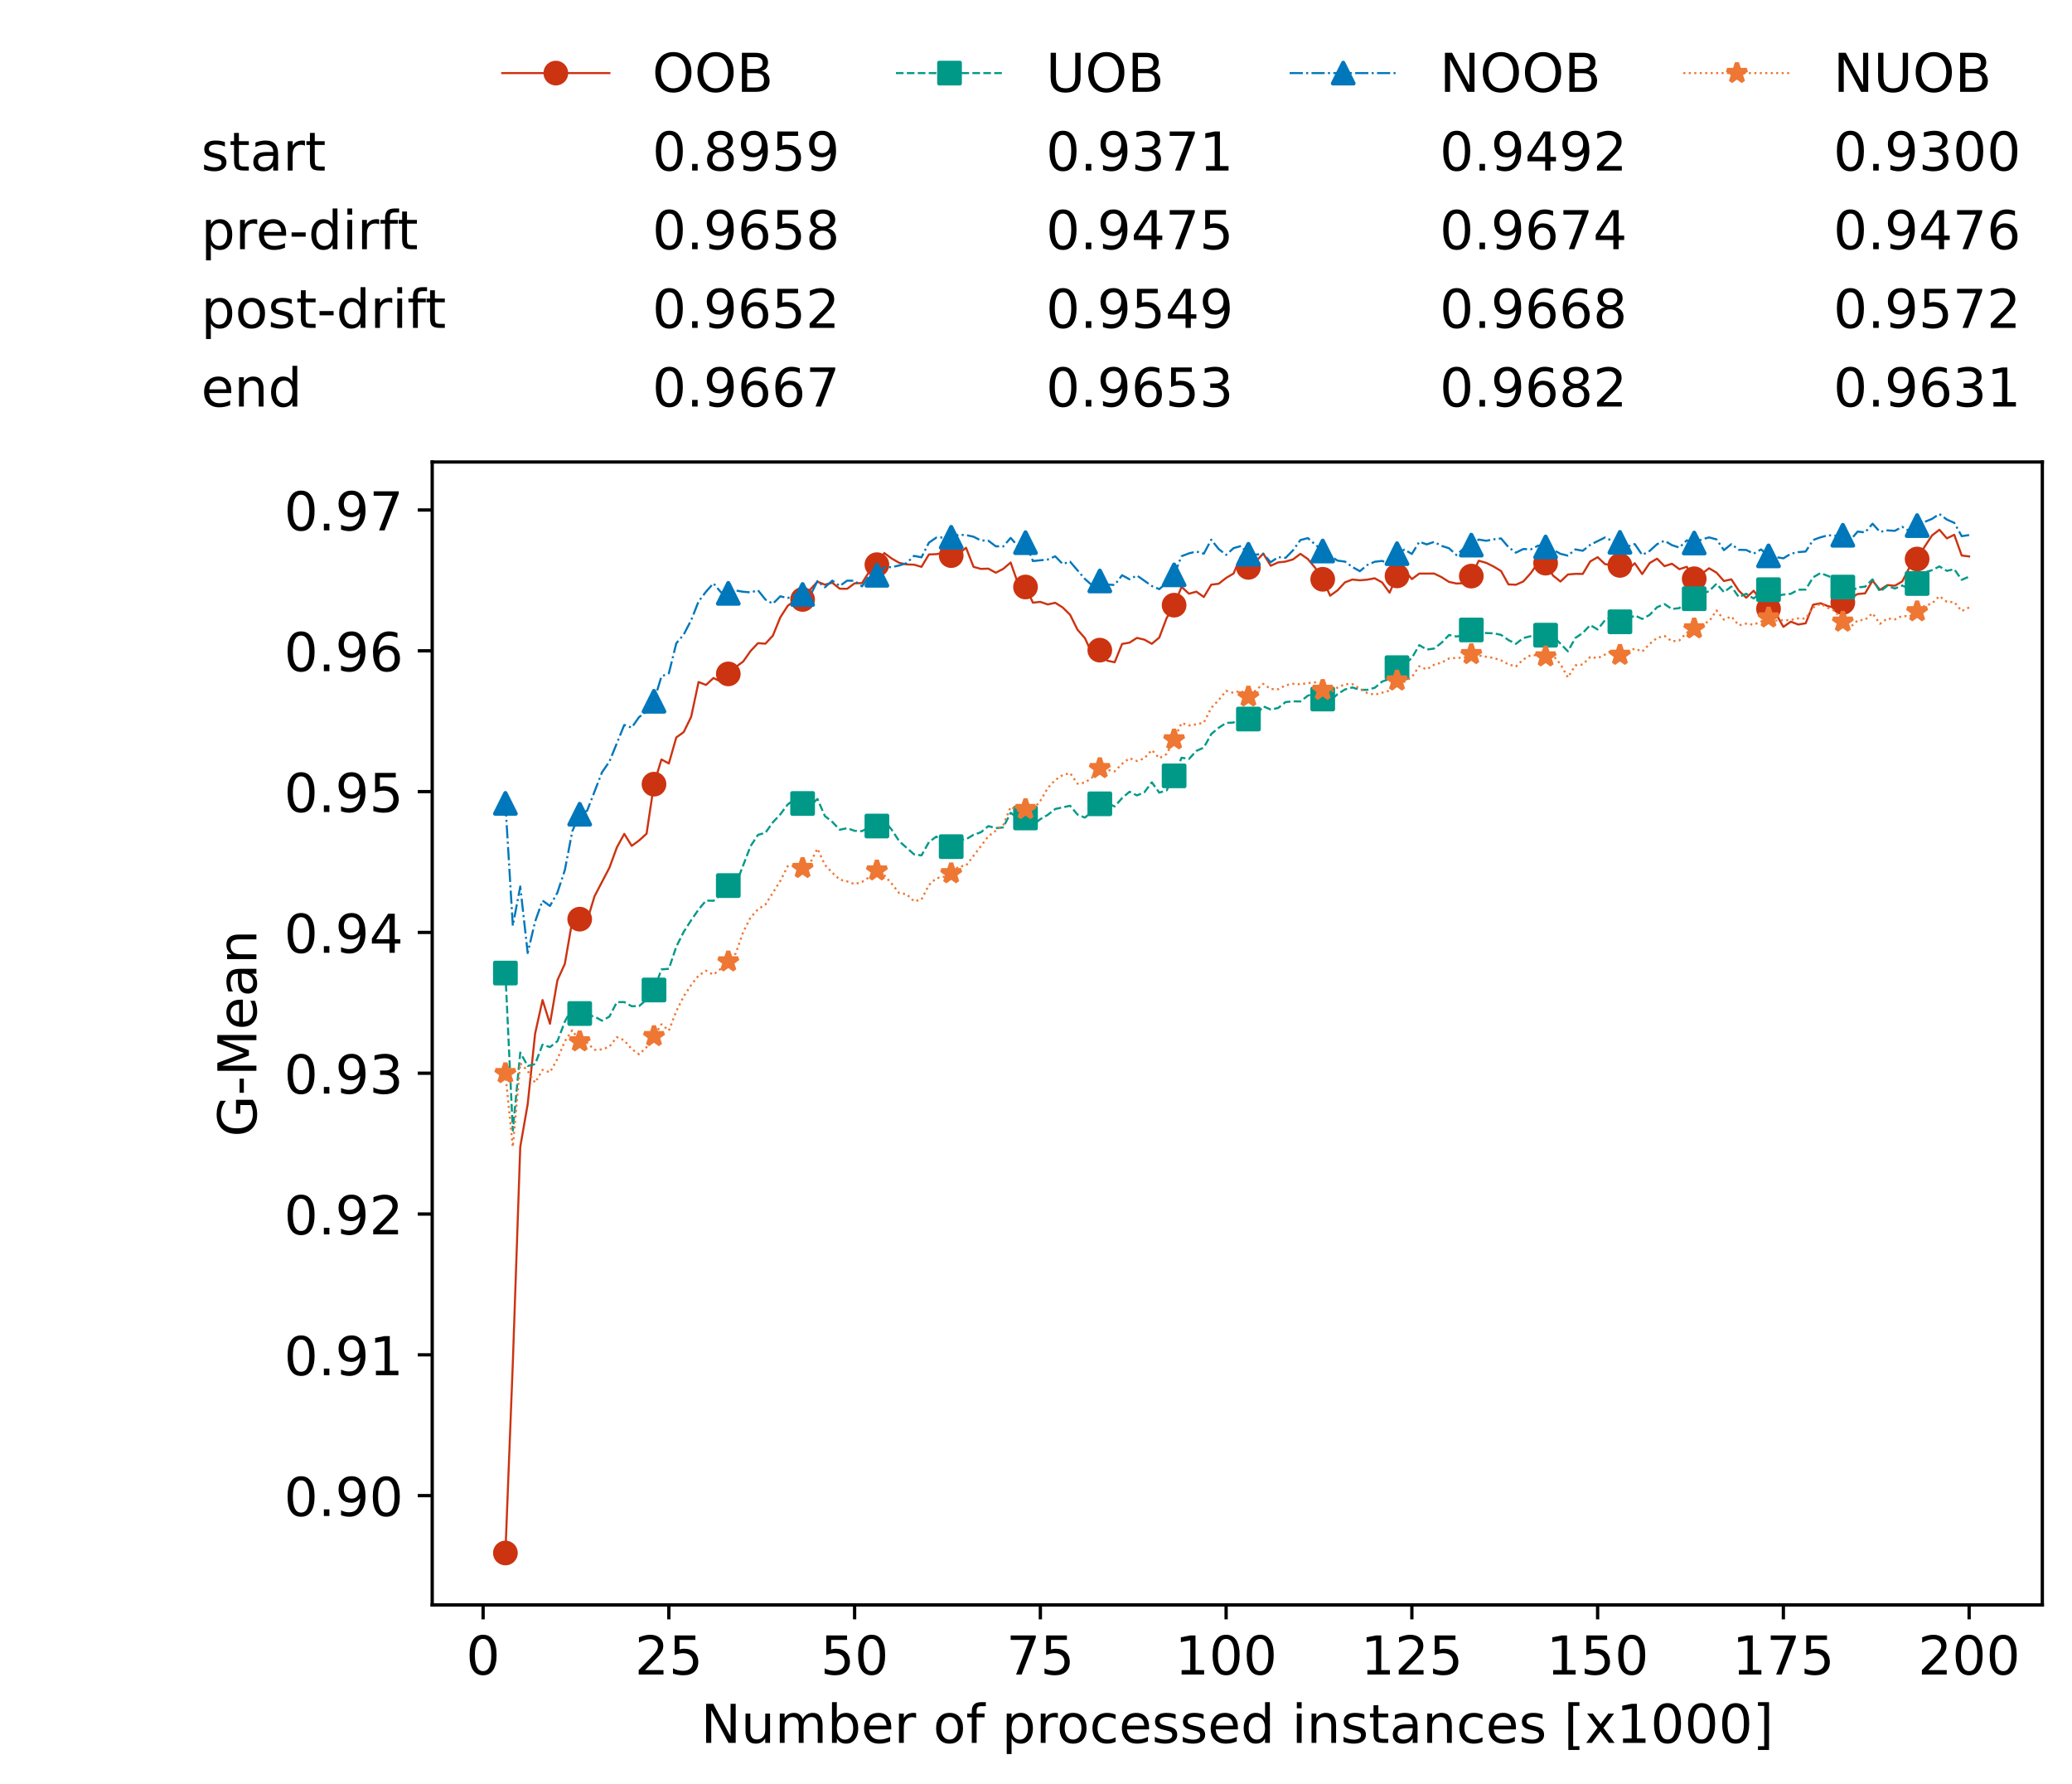 <?xml version="1.0" encoding="utf-8" standalone="no"?>
<!DOCTYPE svg PUBLIC "-//W3C//DTD SVG 1.1//EN"
  "http://www.w3.org/Graphics/SVG/1.1/DTD/svg11.dtd">
<!-- Created with matplotlib (https://matplotlib.org/) -->
<svg height="432.615pt" version="1.1" viewBox="0 0 502.65 432.615" width="502.65pt" xmlns="http://www.w3.org/2000/svg" xmlns:xlink="http://www.w3.org/1999/xlink">
 <defs>
  <style type="text/css">*{stroke-linecap:butt;stroke-linejoin:round;}</style>
 </defs>
 <g id="figure_1">
  <g id="patch_1">
   <path d="M 0 432.615 
L 502.65 432.615 
L 502.65 0 
L 0 0 
z
" style="fill:#ffffff;"/>
  </g>
  <g id="axes_1">
   <g id="patch_2">
    <path d="M 104.85 389.252 
L 495.45 389.252 
L 495.45 112.052 
L 104.85 112.052 
z
" style="fill:#ffffff;"/>
   </g>
   <g id="matplotlib.axis_1">
    <g id="xtick_1">
     <g id="line2d_1">
      <defs>
       <path d="M 0 0 
L 0 3.5 
" id="m37903c297d" style="stroke:#000000;stroke-width:0.8;"/>
      </defs>
      <g>
       <use style="stroke:#000000;stroke-width:0.8;" x="117.197" xlink:href="#m37903c297d" y="389.252"/>
      </g>
     </g>
     <g id="text_1">
      <!-- 0 -->
      <g transform="translate(113.061 406.13)scale(0.13 -0.13)">
       <defs>
        <path d="M 31.781 66.406 
Q 24.172 66.406 20.328 58.906 
Q 16.5 51.422 16.5 36.375 
Q 16.5 21.391 20.328 13.891 
Q 24.172 6.391 31.781 6.391 
Q 39.453 6.391 43.281 13.891 
Q 47.125 21.391 47.125 36.375 
Q 47.125 51.422 43.281 58.906 
Q 39.453 66.406 31.781 66.406 
z
M 31.781 74.219 
Q 44.047 74.219 50.516 64.516 
Q 56.984 54.828 56.984 36.375 
Q 56.984 17.969 50.516 8.266 
Q 44.047 -1.422 31.781 -1.422 
Q 19.531 -1.422 13.062 8.266 
Q 6.594 17.969 6.594 36.375 
Q 6.594 54.828 13.062 64.516 
Q 19.531 74.219 31.781 74.219 
z
" id="DejaVuSans-48"/>
       </defs>
       <use xlink:href="#DejaVuSans-48"/>
      </g>
     </g>
    </g>
    <g id="xtick_2">
     <g id="line2d_2">
      <g>
       <use style="stroke:#000000;stroke-width:0.8;" x="162.259" xlink:href="#m37903c297d" y="389.252"/>
      </g>
     </g>
     <g id="text_2">
      <!-- 25 -->
      <g transform="translate(153.988 406.13)scale(0.13 -0.13)">
       <defs>
        <path d="M 19.188 8.297 
L 53.609 8.297 
L 53.609 0 
L 7.328 0 
L 7.328 8.297 
Q 12.938 14.109 22.625 23.891 
Q 32.328 33.688 34.812 36.531 
Q 39.547 41.844 41.422 45.531 
Q 43.312 49.219 43.312 52.781 
Q 43.312 58.594 39.234 62.25 
Q 35.156 65.922 28.609 65.922 
Q 23.969 65.922 18.812 64.312 
Q 13.672 62.703 7.812 59.422 
L 7.812 69.391 
Q 13.766 71.781 18.938 73 
Q 24.125 74.219 28.422 74.219 
Q 39.75 74.219 46.484 68.547 
Q 53.219 62.891 53.219 53.422 
Q 53.219 48.922 51.531 44.891 
Q 49.859 40.875 45.406 35.406 
Q 44.188 33.984 37.641 27.219 
Q 31.109 20.453 19.188 8.297 
z
" id="DejaVuSans-50"/>
        <path d="M 10.797 72.906 
L 49.516 72.906 
L 49.516 64.594 
L 19.828 64.594 
L 19.828 46.734 
Q 21.969 47.469 24.109 47.828 
Q 26.266 48.188 28.422 48.188 
Q 40.625 48.188 47.75 41.5 
Q 54.891 34.812 54.891 23.391 
Q 54.891 11.625 47.562 5.094 
Q 40.234 -1.422 26.906 -1.422 
Q 22.312 -1.422 17.547 -0.641 
Q 12.797 0.141 7.719 1.703 
L 7.719 11.625 
Q 12.109 9.234 16.797 8.062 
Q 21.484 6.891 26.703 6.891 
Q 35.156 6.891 40.078 11.328 
Q 45.016 15.766 45.016 23.391 
Q 45.016 31 40.078 35.438 
Q 35.156 39.891 26.703 39.891 
Q 22.75 39.891 18.812 39.016 
Q 14.891 38.141 10.797 36.281 
z
" id="DejaVuSans-53"/>
       </defs>
       <use xlink:href="#DejaVuSans-50"/>
       <use x="63.623" xlink:href="#DejaVuSans-53"/>
      </g>
     </g>
    </g>
    <g id="xtick_3">
     <g id="line2d_3">
      <g>
       <use style="stroke:#000000;stroke-width:0.8;" x="207.322" xlink:href="#m37903c297d" y="389.252"/>
      </g>
     </g>
     <g id="text_3">
      <!-- 50 -->
      <g transform="translate(199.05 406.13)scale(0.13 -0.13)">
       <use xlink:href="#DejaVuSans-53"/>
       <use x="63.623" xlink:href="#DejaVuSans-48"/>
      </g>
     </g>
    </g>
    <g id="xtick_4">
     <g id="line2d_4">
      <g>
       <use style="stroke:#000000;stroke-width:0.8;" x="252.384" xlink:href="#m37903c297d" y="389.252"/>
      </g>
     </g>
     <g id="text_4">
      <!-- 75 -->
      <g transform="translate(244.113 406.13)scale(0.13 -0.13)">
       <defs>
        <path d="M 8.203 72.906 
L 55.078 72.906 
L 55.078 68.703 
L 28.609 0 
L 18.312 0 
L 43.219 64.594 
L 8.203 64.594 
z
" id="DejaVuSans-55"/>
       </defs>
       <use xlink:href="#DejaVuSans-55"/>
       <use x="63.623" xlink:href="#DejaVuSans-53"/>
      </g>
     </g>
    </g>
    <g id="xtick_5">
     <g id="line2d_5">
      <g>
       <use style="stroke:#000000;stroke-width:0.8;" x="297.446" xlink:href="#m37903c297d" y="389.252"/>
      </g>
     </g>
     <g id="text_5">
      <!-- 100 -->
      <g transform="translate(285.039 406.13)scale(0.13 -0.13)">
       <defs>
        <path d="M 12.406 8.297 
L 28.516 8.297 
L 28.516 63.922 
L 10.984 60.406 
L 10.984 69.391 
L 28.422 72.906 
L 38.281 72.906 
L 38.281 8.297 
L 54.391 8.297 
L 54.391 0 
L 12.406 0 
z
" id="DejaVuSans-49"/>
       </defs>
       <use xlink:href="#DejaVuSans-49"/>
       <use x="63.623" xlink:href="#DejaVuSans-48"/>
       <use x="127.246" xlink:href="#DejaVuSans-48"/>
      </g>
     </g>
    </g>
    <g id="xtick_6">
     <g id="line2d_6">
      <g>
       <use style="stroke:#000000;stroke-width:0.8;" x="342.509" xlink:href="#m37903c297d" y="389.252"/>
      </g>
     </g>
     <g id="text_6">
      <!-- 125 -->
      <g transform="translate(330.102 406.13)scale(0.13 -0.13)">
       <use xlink:href="#DejaVuSans-49"/>
       <use x="63.623" xlink:href="#DejaVuSans-50"/>
       <use x="127.246" xlink:href="#DejaVuSans-53"/>
      </g>
     </g>
    </g>
    <g id="xtick_7">
     <g id="line2d_7">
      <g>
       <use style="stroke:#000000;stroke-width:0.8;" x="387.571" xlink:href="#m37903c297d" y="389.252"/>
      </g>
     </g>
     <g id="text_7">
      <!-- 150 -->
      <g transform="translate(375.164 406.13)scale(0.13 -0.13)">
       <use xlink:href="#DejaVuSans-49"/>
       <use x="63.623" xlink:href="#DejaVuSans-53"/>
       <use x="127.246" xlink:href="#DejaVuSans-48"/>
      </g>
     </g>
    </g>
    <g id="xtick_8">
     <g id="line2d_8">
      <g>
       <use style="stroke:#000000;stroke-width:0.8;" x="432.633" xlink:href="#m37903c297d" y="389.252"/>
      </g>
     </g>
     <g id="text_8">
      <!-- 175 -->
      <g transform="translate(420.226 406.13)scale(0.13 -0.13)">
       <use xlink:href="#DejaVuSans-49"/>
       <use x="63.623" xlink:href="#DejaVuSans-55"/>
       <use x="127.246" xlink:href="#DejaVuSans-53"/>
      </g>
     </g>
    </g>
    <g id="xtick_9">
     <g id="line2d_9">
      <g>
       <use style="stroke:#000000;stroke-width:0.8;" x="477.695" xlink:href="#m37903c297d" y="389.252"/>
      </g>
     </g>
     <g id="text_9">
      <!-- 200 -->
      <g transform="translate(465.289 406.13)scale(0.13 -0.13)">
       <use xlink:href="#DejaVuSans-50"/>
       <use x="63.623" xlink:href="#DejaVuSans-48"/>
       <use x="127.246" xlink:href="#DejaVuSans-48"/>
      </g>
     </g>
    </g>
    <g id="text_10">
     <!-- Number of processed instances [x1000] -->
     <g transform="translate(170.025 422.711)scale(0.13 -0.13)">
      <defs>
       <path d="M 9.812 72.906 
L 23.094 72.906 
L 55.422 11.922 
L 55.422 72.906 
L 64.984 72.906 
L 64.984 0 
L 51.703 0 
L 19.391 60.984 
L 19.391 0 
L 9.812 0 
z
" id="DejaVuSans-78"/>
       <path d="M 8.5 21.578 
L 8.5 54.688 
L 17.484 54.688 
L 17.484 21.922 
Q 17.484 14.156 20.5 10.266 
Q 23.531 6.391 29.594 6.391 
Q 36.859 6.391 41.078 11.031 
Q 45.312 15.672 45.312 23.688 
L 45.312 54.688 
L 54.297 54.688 
L 54.297 0 
L 45.312 0 
L 45.312 8.406 
Q 42.047 3.422 37.719 1 
Q 33.406 -1.422 27.688 -1.422 
Q 18.266 -1.422 13.375 4.438 
Q 8.5 10.297 8.5 21.578 
z
M 31.109 56 
z
" id="DejaVuSans-117"/>
       <path d="M 52 44.188 
Q 55.375 50.25 60.062 53.125 
Q 64.75 56 71.094 56 
Q 79.641 56 84.281 50.016 
Q 88.922 44.047 88.922 33.016 
L 88.922 0 
L 79.891 0 
L 79.891 32.719 
Q 79.891 40.578 77.094 44.375 
Q 74.312 48.188 68.609 48.188 
Q 61.625 48.188 57.562 43.547 
Q 53.516 38.922 53.516 30.906 
L 53.516 0 
L 44.484 0 
L 44.484 32.719 
Q 44.484 40.625 41.703 44.406 
Q 38.922 48.188 33.109 48.188 
Q 26.219 48.188 22.156 43.531 
Q 18.109 38.875 18.109 30.906 
L 18.109 0 
L 9.078 0 
L 9.078 54.688 
L 18.109 54.688 
L 18.109 46.188 
Q 21.188 51.219 25.484 53.609 
Q 29.781 56 35.688 56 
Q 41.656 56 45.828 52.969 
Q 50 49.953 52 44.188 
z
" id="DejaVuSans-109"/>
       <path d="M 48.688 27.297 
Q 48.688 37.203 44.609 42.844 
Q 40.531 48.484 33.406 48.484 
Q 26.266 48.484 22.188 42.844 
Q 18.109 37.203 18.109 27.297 
Q 18.109 17.391 22.188 11.75 
Q 26.266 6.109 33.406 6.109 
Q 40.531 6.109 44.609 11.75 
Q 48.688 17.391 48.688 27.297 
z
M 18.109 46.391 
Q 20.953 51.266 25.266 53.625 
Q 29.594 56 35.594 56 
Q 45.562 56 51.781 48.094 
Q 58.016 40.188 58.016 27.297 
Q 58.016 14.406 51.781 6.484 
Q 45.562 -1.422 35.594 -1.422 
Q 29.594 -1.422 25.266 0.953 
Q 20.953 3.328 18.109 8.203 
L 18.109 0 
L 9.078 0 
L 9.078 75.984 
L 18.109 75.984 
z
" id="DejaVuSans-98"/>
       <path d="M 56.203 29.594 
L 56.203 25.203 
L 14.891 25.203 
Q 15.484 15.922 20.484 11.062 
Q 25.484 6.203 34.422 6.203 
Q 39.594 6.203 44.453 7.469 
Q 49.312 8.734 54.109 11.281 
L 54.109 2.781 
Q 49.266 0.734 44.188 -0.344 
Q 39.109 -1.422 33.891 -1.422 
Q 20.797 -1.422 13.156 6.188 
Q 5.516 13.812 5.516 26.812 
Q 5.516 40.234 12.766 48.109 
Q 20.016 56 32.328 56 
Q 43.359 56 49.781 48.891 
Q 56.203 41.797 56.203 29.594 
z
M 47.219 32.234 
Q 47.125 39.594 43.094 43.984 
Q 39.062 48.391 32.422 48.391 
Q 24.906 48.391 20.391 44.141 
Q 15.875 39.891 15.188 32.172 
z
" id="DejaVuSans-101"/>
       <path d="M 41.109 46.297 
Q 39.594 47.172 37.812 47.578 
Q 36.031 48 33.891 48 
Q 26.266 48 22.188 43.047 
Q 18.109 38.094 18.109 28.812 
L 18.109 0 
L 9.078 0 
L 9.078 54.688 
L 18.109 54.688 
L 18.109 46.188 
Q 20.953 51.172 25.484 53.578 
Q 30.031 56 36.531 56 
Q 37.453 56 38.578 55.875 
Q 39.703 55.766 41.062 55.516 
z
" id="DejaVuSans-114"/>
       <path id="DejaVuSans-32"/>
       <path d="M 30.609 48.391 
Q 23.391 48.391 19.188 42.75 
Q 14.984 37.109 14.984 27.297 
Q 14.984 17.484 19.156 11.844 
Q 23.344 6.203 30.609 6.203 
Q 37.797 6.203 41.984 11.859 
Q 46.188 17.531 46.188 27.297 
Q 46.188 37.016 41.984 42.703 
Q 37.797 48.391 30.609 48.391 
z
M 30.609 56 
Q 42.328 56 49.016 48.375 
Q 55.719 40.766 55.719 27.297 
Q 55.719 13.875 49.016 6.219 
Q 42.328 -1.422 30.609 -1.422 
Q 18.844 -1.422 12.172 6.219 
Q 5.516 13.875 5.516 27.297 
Q 5.516 40.766 12.172 48.375 
Q 18.844 56 30.609 56 
z
" id="DejaVuSans-111"/>
       <path d="M 37.109 75.984 
L 37.109 68.5 
L 28.516 68.5 
Q 23.688 68.5 21.797 66.547 
Q 19.922 64.594 19.922 59.516 
L 19.922 54.688 
L 34.719 54.688 
L 34.719 47.703 
L 19.922 47.703 
L 19.922 0 
L 10.891 0 
L 10.891 47.703 
L 2.297 47.703 
L 2.297 54.688 
L 10.891 54.688 
L 10.891 58.5 
Q 10.891 67.625 15.141 71.797 
Q 19.391 75.984 28.609 75.984 
z
" id="DejaVuSans-102"/>
       <path d="M 18.109 8.203 
L 18.109 -20.797 
L 9.078 -20.797 
L 9.078 54.688 
L 18.109 54.688 
L 18.109 46.391 
Q 20.953 51.266 25.266 53.625 
Q 29.594 56 35.594 56 
Q 45.562 56 51.781 48.094 
Q 58.016 40.188 58.016 27.297 
Q 58.016 14.406 51.781 6.484 
Q 45.562 -1.422 35.594 -1.422 
Q 29.594 -1.422 25.266 0.953 
Q 20.953 3.328 18.109 8.203 
z
M 48.688 27.297 
Q 48.688 37.203 44.609 42.844 
Q 40.531 48.484 33.406 48.484 
Q 26.266 48.484 22.188 42.844 
Q 18.109 37.203 18.109 27.297 
Q 18.109 17.391 22.188 11.75 
Q 26.266 6.109 33.406 6.109 
Q 40.531 6.109 44.609 11.75 
Q 48.688 17.391 48.688 27.297 
z
" id="DejaVuSans-112"/>
       <path d="M 48.781 52.594 
L 48.781 44.188 
Q 44.969 46.297 41.141 47.344 
Q 37.312 48.391 33.406 48.391 
Q 24.656 48.391 19.812 42.844 
Q 14.984 37.312 14.984 27.297 
Q 14.984 17.281 19.812 11.734 
Q 24.656 6.203 33.406 6.203 
Q 37.312 6.203 41.141 7.25 
Q 44.969 8.297 48.781 10.406 
L 48.781 2.094 
Q 45.016 0.344 40.984 -0.531 
Q 36.969 -1.422 32.422 -1.422 
Q 20.062 -1.422 12.781 6.344 
Q 5.516 14.109 5.516 27.297 
Q 5.516 40.672 12.859 48.328 
Q 20.219 56 33.016 56 
Q 37.156 56 41.109 55.141 
Q 45.062 54.297 48.781 52.594 
z
" id="DejaVuSans-99"/>
       <path d="M 44.281 53.078 
L 44.281 44.578 
Q 40.484 46.531 36.375 47.5 
Q 32.281 48.484 27.875 48.484 
Q 21.188 48.484 17.844 46.438 
Q 14.5 44.391 14.5 40.281 
Q 14.5 37.156 16.891 35.375 
Q 19.281 33.594 26.516 31.984 
L 29.594 31.297 
Q 39.156 29.25 43.188 25.516 
Q 47.219 21.781 47.219 15.094 
Q 47.219 7.469 41.188 3.016 
Q 35.156 -1.422 24.609 -1.422 
Q 20.219 -1.422 15.453 -0.562 
Q 10.688 0.297 5.422 2 
L 5.422 11.281 
Q 10.406 8.688 15.234 7.391 
Q 20.062 6.109 24.812 6.109 
Q 31.156 6.109 34.562 8.281 
Q 37.984 10.453 37.984 14.406 
Q 37.984 18.062 35.516 20.016 
Q 33.062 21.969 24.703 23.781 
L 21.578 24.516 
Q 13.234 26.266 9.516 29.906 
Q 5.812 33.547 5.812 39.891 
Q 5.812 47.609 11.281 51.797 
Q 16.75 56 26.812 56 
Q 31.781 56 36.172 55.266 
Q 40.578 54.547 44.281 53.078 
z
" id="DejaVuSans-115"/>
       <path d="M 45.406 46.391 
L 45.406 75.984 
L 54.391 75.984 
L 54.391 0 
L 45.406 0 
L 45.406 8.203 
Q 42.578 3.328 38.25 0.953 
Q 33.938 -1.422 27.875 -1.422 
Q 17.969 -1.422 11.734 6.484 
Q 5.516 14.406 5.516 27.297 
Q 5.516 40.188 11.734 48.094 
Q 17.969 56 27.875 56 
Q 33.938 56 38.25 53.625 
Q 42.578 51.266 45.406 46.391 
z
M 14.797 27.297 
Q 14.797 17.391 18.875 11.75 
Q 22.953 6.109 30.078 6.109 
Q 37.203 6.109 41.297 11.75 
Q 45.406 17.391 45.406 27.297 
Q 45.406 37.203 41.297 42.844 
Q 37.203 48.484 30.078 48.484 
Q 22.953 48.484 18.875 42.844 
Q 14.797 37.203 14.797 27.297 
z
" id="DejaVuSans-100"/>
       <path d="M 9.422 54.688 
L 18.406 54.688 
L 18.406 0 
L 9.422 0 
z
M 9.422 75.984 
L 18.406 75.984 
L 18.406 64.594 
L 9.422 64.594 
z
" id="DejaVuSans-105"/>
       <path d="M 54.891 33.016 
L 54.891 0 
L 45.906 0 
L 45.906 32.719 
Q 45.906 40.484 42.875 44.328 
Q 39.844 48.188 33.797 48.188 
Q 26.516 48.188 22.312 43.547 
Q 18.109 38.922 18.109 30.906 
L 18.109 0 
L 9.078 0 
L 9.078 54.688 
L 18.109 54.688 
L 18.109 46.188 
Q 21.344 51.125 25.703 53.562 
Q 30.078 56 35.797 56 
Q 45.219 56 50.047 50.172 
Q 54.891 44.344 54.891 33.016 
z
" id="DejaVuSans-110"/>
       <path d="M 18.312 70.219 
L 18.312 54.688 
L 36.812 54.688 
L 36.812 47.703 
L 18.312 47.703 
L 18.312 18.016 
Q 18.312 11.328 20.141 9.422 
Q 21.969 7.516 27.594 7.516 
L 36.812 7.516 
L 36.812 0 
L 27.594 0 
Q 17.188 0 13.234 3.875 
Q 9.281 7.766 9.281 18.016 
L 9.281 47.703 
L 2.688 47.703 
L 2.688 54.688 
L 9.281 54.688 
L 9.281 70.219 
z
" id="DejaVuSans-116"/>
       <path d="M 34.281 27.484 
Q 23.391 27.484 19.188 25 
Q 14.984 22.516 14.984 16.5 
Q 14.984 11.719 18.141 8.906 
Q 21.297 6.109 26.703 6.109 
Q 34.188 6.109 38.703 11.406 
Q 43.219 16.703 43.219 25.484 
L 43.219 27.484 
z
M 52.203 31.203 
L 52.203 0 
L 43.219 0 
L 43.219 8.297 
Q 40.141 3.328 35.547 0.953 
Q 30.953 -1.422 24.312 -1.422 
Q 15.922 -1.422 10.953 3.297 
Q 6 8.016 6 15.922 
Q 6 25.141 12.172 29.828 
Q 18.359 34.516 30.609 34.516 
L 43.219 34.516 
L 43.219 35.406 
Q 43.219 41.609 39.141 45 
Q 35.062 48.391 27.688 48.391 
Q 23 48.391 18.547 47.266 
Q 14.109 46.141 10.016 43.891 
L 10.016 52.203 
Q 14.938 54.109 19.578 55.047 
Q 24.219 56 28.609 56 
Q 40.484 56 46.344 49.844 
Q 52.203 43.703 52.203 31.203 
z
" id="DejaVuSans-97"/>
       <path d="M 8.594 75.984 
L 29.297 75.984 
L 29.297 69 
L 17.578 69 
L 17.578 -6.203 
L 29.297 -6.203 
L 29.297 -13.188 
L 8.594 -13.188 
z
" id="DejaVuSans-91"/>
       <path d="M 54.891 54.688 
L 35.109 28.078 
L 55.906 0 
L 45.312 0 
L 29.391 21.484 
L 13.484 0 
L 2.875 0 
L 24.125 28.609 
L 4.688 54.688 
L 15.281 54.688 
L 29.781 35.203 
L 44.281 54.688 
z
" id="DejaVuSans-120"/>
       <path d="M 30.422 75.984 
L 30.422 -13.188 
L 9.719 -13.188 
L 9.719 -6.203 
L 21.391 -6.203 
L 21.391 69 
L 9.719 69 
L 9.719 75.984 
z
" id="DejaVuSans-93"/>
      </defs>
      <use xlink:href="#DejaVuSans-78"/>
      <use x="74.805" xlink:href="#DejaVuSans-117"/>
      <use x="138.184" xlink:href="#DejaVuSans-109"/>
      <use x="235.596" xlink:href="#DejaVuSans-98"/>
      <use x="299.072" xlink:href="#DejaVuSans-101"/>
      <use x="360.596" xlink:href="#DejaVuSans-114"/>
      <use x="401.709" xlink:href="#DejaVuSans-32"/>
      <use x="433.496" xlink:href="#DejaVuSans-111"/>
      <use x="494.678" xlink:href="#DejaVuSans-102"/>
      <use x="529.883" xlink:href="#DejaVuSans-32"/>
      <use x="561.67" xlink:href="#DejaVuSans-112"/>
      <use x="625.146" xlink:href="#DejaVuSans-114"/>
      <use x="664.01" xlink:href="#DejaVuSans-111"/>
      <use x="725.191" xlink:href="#DejaVuSans-99"/>
      <use x="780.172" xlink:href="#DejaVuSans-101"/>
      <use x="841.695" xlink:href="#DejaVuSans-115"/>
      <use x="893.795" xlink:href="#DejaVuSans-115"/>
      <use x="945.895" xlink:href="#DejaVuSans-101"/>
      <use x="1007.418" xlink:href="#DejaVuSans-100"/>
      <use x="1070.895" xlink:href="#DejaVuSans-32"/>
      <use x="1102.682" xlink:href="#DejaVuSans-105"/>
      <use x="1130.465" xlink:href="#DejaVuSans-110"/>
      <use x="1193.844" xlink:href="#DejaVuSans-115"/>
      <use x="1245.943" xlink:href="#DejaVuSans-116"/>
      <use x="1285.152" xlink:href="#DejaVuSans-97"/>
      <use x="1346.432" xlink:href="#DejaVuSans-110"/>
      <use x="1409.811" xlink:href="#DejaVuSans-99"/>
      <use x="1464.791" xlink:href="#DejaVuSans-101"/>
      <use x="1526.314" xlink:href="#DejaVuSans-115"/>
      <use x="1578.414" xlink:href="#DejaVuSans-32"/>
      <use x="1610.201" xlink:href="#DejaVuSans-91"/>
      <use x="1649.215" xlink:href="#DejaVuSans-120"/>
      <use x="1708.395" xlink:href="#DejaVuSans-49"/>
      <use x="1772.018" xlink:href="#DejaVuSans-48"/>
      <use x="1835.641" xlink:href="#DejaVuSans-48"/>
      <use x="1899.264" xlink:href="#DejaVuSans-48"/>
      <use x="1962.887" xlink:href="#DejaVuSans-93"/>
     </g>
    </g>
   </g>
   <g id="matplotlib.axis_2">
    <g id="ytick_1">
     <g id="line2d_10">
      <defs>
       <path d="M 0 0 
L -3.5 0 
" id="m0b920e01e2" style="stroke:#000000;stroke-width:0.8;"/>
      </defs>
      <g>
       <use style="stroke:#000000;stroke-width:0.8;" x="104.85" xlink:href="#m0b920e01e2" y="362.743"/>
      </g>
     </g>
     <g id="text_11">
      <!-- 0.90 -->
      <g transform="translate(68.905 367.682)scale(0.13 -0.13)">
       <defs>
        <path d="M 10.688 12.406 
L 21 12.406 
L 21 0 
L 10.688 0 
z
" id="DejaVuSans-46"/>
        <path d="M 10.984 1.516 
L 10.984 10.5 
Q 14.703 8.734 18.5 7.812 
Q 22.312 6.891 25.984 6.891 
Q 35.75 6.891 40.891 13.453 
Q 46.047 20.016 46.781 33.406 
Q 43.953 29.203 39.594 26.953 
Q 35.25 24.703 29.984 24.703 
Q 19.047 24.703 12.672 31.312 
Q 6.297 37.938 6.297 49.422 
Q 6.297 60.641 12.938 67.422 
Q 19.578 74.219 30.609 74.219 
Q 43.266 74.219 49.922 64.516 
Q 56.594 54.828 56.594 36.375 
Q 56.594 19.141 48.406 8.859 
Q 40.234 -1.422 26.422 -1.422 
Q 22.703 -1.422 18.891 -0.688 
Q 15.094 0.047 10.984 1.516 
z
M 30.609 32.422 
Q 37.25 32.422 41.125 36.953 
Q 45.016 41.5 45.016 49.422 
Q 45.016 57.281 41.125 61.844 
Q 37.25 66.406 30.609 66.406 
Q 23.969 66.406 20.094 61.844 
Q 16.219 57.281 16.219 49.422 
Q 16.219 41.5 20.094 36.953 
Q 23.969 32.422 30.609 32.422 
z
" id="DejaVuSans-57"/>
       </defs>
       <use xlink:href="#DejaVuSans-48"/>
       <use x="63.623" xlink:href="#DejaVuSans-46"/>
       <use x="95.41" xlink:href="#DejaVuSans-57"/>
       <use x="159.033" xlink:href="#DejaVuSans-48"/>
      </g>
     </g>
    </g>
    <g id="ytick_2">
     <g id="line2d_11">
      <g>
       <use style="stroke:#000000;stroke-width:0.8;" x="104.85" xlink:href="#m0b920e01e2" y="328.593"/>
      </g>
     </g>
     <g id="text_12">
      <!-- 0.91 -->
      <g transform="translate(68.905 333.532)scale(0.13 -0.13)">
       <use xlink:href="#DejaVuSans-48"/>
       <use x="63.623" xlink:href="#DejaVuSans-46"/>
       <use x="95.41" xlink:href="#DejaVuSans-57"/>
       <use x="159.033" xlink:href="#DejaVuSans-49"/>
      </g>
     </g>
    </g>
    <g id="ytick_3">
     <g id="line2d_12">
      <g>
       <use style="stroke:#000000;stroke-width:0.8;" x="104.85" xlink:href="#m0b920e01e2" y="294.443"/>
      </g>
     </g>
     <g id="text_13">
      <!-- 0.92 -->
      <g transform="translate(68.905 299.382)scale(0.13 -0.13)">
       <use xlink:href="#DejaVuSans-48"/>
       <use x="63.623" xlink:href="#DejaVuSans-46"/>
       <use x="95.41" xlink:href="#DejaVuSans-57"/>
       <use x="159.033" xlink:href="#DejaVuSans-50"/>
      </g>
     </g>
    </g>
    <g id="ytick_4">
     <g id="line2d_13">
      <g>
       <use style="stroke:#000000;stroke-width:0.8;" x="104.85" xlink:href="#m0b920e01e2" y="260.293"/>
      </g>
     </g>
     <g id="text_14">
      <!-- 0.93 -->
      <g transform="translate(68.905 265.232)scale(0.13 -0.13)">
       <defs>
        <path d="M 40.578 39.312 
Q 47.656 37.797 51.625 33 
Q 55.609 28.219 55.609 21.188 
Q 55.609 10.406 48.188 4.484 
Q 40.766 -1.422 27.094 -1.422 
Q 22.516 -1.422 17.656 -0.516 
Q 12.797 0.391 7.625 2.203 
L 7.625 11.719 
Q 11.719 9.328 16.594 8.109 
Q 21.484 6.891 26.812 6.891 
Q 36.078 6.891 40.938 10.547 
Q 45.797 14.203 45.797 21.188 
Q 45.797 27.641 41.281 31.266 
Q 36.766 34.906 28.719 34.906 
L 20.219 34.906 
L 20.219 43.016 
L 29.109 43.016 
Q 36.375 43.016 40.234 45.922 
Q 44.094 48.828 44.094 54.297 
Q 44.094 59.906 40.109 62.906 
Q 36.141 65.922 28.719 65.922 
Q 24.656 65.922 20.016 65.031 
Q 15.375 64.156 9.812 62.312 
L 9.812 71.094 
Q 15.438 72.656 20.344 73.438 
Q 25.25 74.219 29.594 74.219 
Q 40.828 74.219 47.359 69.109 
Q 53.906 64.016 53.906 55.328 
Q 53.906 49.266 50.438 45.094 
Q 46.969 40.922 40.578 39.312 
z
" id="DejaVuSans-51"/>
       </defs>
       <use xlink:href="#DejaVuSans-48"/>
       <use x="63.623" xlink:href="#DejaVuSans-46"/>
       <use x="95.41" xlink:href="#DejaVuSans-57"/>
       <use x="159.033" xlink:href="#DejaVuSans-51"/>
      </g>
     </g>
    </g>
    <g id="ytick_5">
     <g id="line2d_14">
      <g>
       <use style="stroke:#000000;stroke-width:0.8;" x="104.85" xlink:href="#m0b920e01e2" y="226.144"/>
      </g>
     </g>
     <g id="text_15">
      <!-- 0.94 -->
      <g transform="translate(68.905 231.083)scale(0.13 -0.13)">
       <defs>
        <path d="M 37.797 64.312 
L 12.891 25.391 
L 37.797 25.391 
z
M 35.203 72.906 
L 47.609 72.906 
L 47.609 25.391 
L 58.016 25.391 
L 58.016 17.188 
L 47.609 17.188 
L 47.609 0 
L 37.797 0 
L 37.797 17.188 
L 4.891 17.188 
L 4.891 26.703 
z
" id="DejaVuSans-52"/>
       </defs>
       <use xlink:href="#DejaVuSans-48"/>
       <use x="63.623" xlink:href="#DejaVuSans-46"/>
       <use x="95.41" xlink:href="#DejaVuSans-57"/>
       <use x="159.033" xlink:href="#DejaVuSans-52"/>
      </g>
     </g>
    </g>
    <g id="ytick_6">
     <g id="line2d_15">
      <g>
       <use style="stroke:#000000;stroke-width:0.8;" x="104.85" xlink:href="#m0b920e01e2" y="191.994"/>
      </g>
     </g>
     <g id="text_16">
      <!-- 0.95 -->
      <g transform="translate(68.905 196.933)scale(0.13 -0.13)">
       <use xlink:href="#DejaVuSans-48"/>
       <use x="63.623" xlink:href="#DejaVuSans-46"/>
       <use x="95.41" xlink:href="#DejaVuSans-57"/>
       <use x="159.033" xlink:href="#DejaVuSans-53"/>
      </g>
     </g>
    </g>
    <g id="ytick_7">
     <g id="line2d_16">
      <g>
       <use style="stroke:#000000;stroke-width:0.8;" x="104.85" xlink:href="#m0b920e01e2" y="157.844"/>
      </g>
     </g>
     <g id="text_17">
      <!-- 0.96 -->
      <g transform="translate(68.905 162.783)scale(0.13 -0.13)">
       <defs>
        <path d="M 33.016 40.375 
Q 26.375 40.375 22.484 35.828 
Q 18.609 31.297 18.609 23.391 
Q 18.609 15.531 22.484 10.953 
Q 26.375 6.391 33.016 6.391 
Q 39.656 6.391 43.531 10.953 
Q 47.406 15.531 47.406 23.391 
Q 47.406 31.297 43.531 35.828 
Q 39.656 40.375 33.016 40.375 
z
M 52.594 71.297 
L 52.594 62.312 
Q 48.875 64.062 45.094 64.984 
Q 41.312 65.922 37.594 65.922 
Q 27.828 65.922 22.672 59.328 
Q 17.531 52.734 16.797 39.406 
Q 19.672 43.656 24.016 45.922 
Q 28.375 48.188 33.594 48.188 
Q 44.578 48.188 50.953 41.516 
Q 57.328 34.859 57.328 23.391 
Q 57.328 12.156 50.688 5.359 
Q 44.047 -1.422 33.016 -1.422 
Q 20.359 -1.422 13.672 8.266 
Q 6.984 17.969 6.984 36.375 
Q 6.984 53.656 15.188 63.938 
Q 23.391 74.219 37.203 74.219 
Q 40.922 74.219 44.703 73.484 
Q 48.484 72.75 52.594 71.297 
z
" id="DejaVuSans-54"/>
       </defs>
       <use xlink:href="#DejaVuSans-48"/>
       <use x="63.623" xlink:href="#DejaVuSans-46"/>
       <use x="95.41" xlink:href="#DejaVuSans-57"/>
       <use x="159.033" xlink:href="#DejaVuSans-54"/>
      </g>
     </g>
    </g>
    <g id="ytick_8">
     <g id="line2d_17">
      <g>
       <use style="stroke:#000000;stroke-width:0.8;" x="104.85" xlink:href="#m0b920e01e2" y="123.694"/>
      </g>
     </g>
     <g id="text_18">
      <!-- 0.97 -->
      <g transform="translate(68.905 128.633)scale(0.13 -0.13)">
       <use xlink:href="#DejaVuSans-48"/>
       <use x="63.623" xlink:href="#DejaVuSans-46"/>
       <use x="95.41" xlink:href="#DejaVuSans-57"/>
       <use x="159.033" xlink:href="#DejaVuSans-55"/>
      </g>
     </g>
    </g>
    <g id="text_19">
     <!-- G-Mean -->
     <g transform="translate(62.201 275.744)rotate(-90)scale(0.13 -0.13)">
      <defs>
       <path d="M 59.516 10.406 
L 59.516 29.984 
L 43.406 29.984 
L 43.406 38.094 
L 69.281 38.094 
L 69.281 6.781 
Q 63.578 2.734 56.688 0.656 
Q 49.812 -1.422 42 -1.422 
Q 24.906 -1.422 15.25 8.562 
Q 5.609 18.562 5.609 36.375 
Q 5.609 54.25 15.25 64.234 
Q 24.906 74.219 42 74.219 
Q 49.125 74.219 55.547 72.453 
Q 61.969 70.703 67.391 67.281 
L 67.391 56.781 
Q 61.922 61.422 55.766 63.766 
Q 49.609 66.109 42.828 66.109 
Q 29.438 66.109 22.719 58.641 
Q 16.016 51.172 16.016 36.375 
Q 16.016 21.625 22.719 14.156 
Q 29.438 6.688 42.828 6.688 
Q 48.047 6.688 52.141 7.594 
Q 56.25 8.5 59.516 10.406 
z
" id="DejaVuSans-71"/>
       <path d="M 4.891 31.391 
L 31.203 31.391 
L 31.203 23.391 
L 4.891 23.391 
z
" id="DejaVuSans-45"/>
       <path d="M 9.812 72.906 
L 24.516 72.906 
L 43.109 23.297 
L 61.812 72.906 
L 76.516 72.906 
L 76.516 0 
L 66.891 0 
L 66.891 64.016 
L 48.094 14.016 
L 38.188 14.016 
L 19.391 64.016 
L 19.391 0 
L 9.812 0 
z
" id="DejaVuSans-77"/>
      </defs>
      <use xlink:href="#DejaVuSans-71"/>
      <use x="77.49" xlink:href="#DejaVuSans-45"/>
      <use x="113.574" xlink:href="#DejaVuSans-77"/>
      <use x="199.854" xlink:href="#DejaVuSans-101"/>
      <use x="261.377" xlink:href="#DejaVuSans-97"/>
      <use x="322.656" xlink:href="#DejaVuSans-110"/>
     </g>
    </g>
   </g>
   <g id="line2d_18"/>
   <g id="line2d_19"/>
   <g id="line2d_20"/>
   <g id="line2d_21"/>
   <g id="line2d_22"/>
   <g id="line2d_23">
    <path clip-path="url(#p398846937d)" d="M 122.605 376.652 
L 124.407 330.572 
L 126.21 278.145 
L 128.012 267.798 
L 129.815 250.686 
L 131.617 242.546 
L 133.419 248.302 
L 135.222 237.739 
L 137.024 233.756 
L 138.827 223.344 
L 140.629 222.926 
L 142.432 223.298 
L 144.234 217.351 
L 147.839 210.453 
L 149.642 205.532 
L 151.444 202.241 
L 153.247 205.153 
L 155.049 203.832 
L 156.852 202.199 
L 158.654 190.189 
L 160.457 184.192 
L 162.259 185.165 
L 164.062 178.858 
L 165.864 177.548 
L 167.667 173.857 
L 169.469 165.406 
L 171.272 166.125 
L 173.074 164.445 
L 174.877 165.3 
L 176.679 163.447 
L 178.482 161.772 
L 180.284 160.451 
L 182.087 157.885 
L 183.889 155.986 
L 185.692 156.112 
L 187.494 154.153 
L 189.297 149.725 
L 191.099 146.924 
L 192.902 145.605 
L 194.704 145.387 
L 196.507 143.033 
L 198.309 141.086 
L 200.112 141.801 
L 201.914 141.343 
L 203.717 142.783 
L 205.519 142.804 
L 207.322 141.472 
L 209.124 141.426 
L 210.927 138.564 
L 212.729 136.953 
L 214.532 134.142 
L 216.334 135.463 
L 218.137 136.503 
L 219.939 136.896 
L 221.742 136.954 
L 223.544 137.483 
L 225.347 134.475 
L 227.149 134.404 
L 228.952 134.056 
L 230.754 134.75 
L 232.557 134.335 
L 234.359 132.845 
L 236.162 137.473 
L 237.964 137.978 
L 239.767 137.912 
L 241.569 138.901 
L 243.372 137.974 
L 245.174 136.428 
L 246.976 141.566 
L 248.779 142.369 
L 250.581 146.171 
L 252.384 145.98 
L 254.186 146.601 
L 255.989 146.194 
L 257.791 147.322 
L 259.594 149.096 
L 261.396 152.732 
L 263.199 154.78 
L 265.001 158.67 
L 266.804 157.681 
L 268.606 160.236 
L 270.409 160.621 
L 272.211 156.175 
L 274.014 155.86 
L 275.816 154.713 
L 277.619 155.136 
L 279.421 156.143 
L 281.224 154.643 
L 283.026 149.88 
L 284.829 146.777 
L 286.631 142.343 
L 288.434 143.995 
L 290.236 143.502 
L 292.039 144.797 
L 293.841 141.805 
L 295.644 141.577 
L 297.446 140.168 
L 299.249 139.101 
L 301.051 134.899 
L 302.854 137.607 
L 304.656 136.172 
L 306.459 134.252 
L 308.261 137.217 
L 310.064 136.403 
L 311.866 136.202 
L 313.669 135.677 
L 315.471 134.325 
L 317.274 135.585 
L 319.076 137.748 
L 320.879 140.497 
L 322.681 144.474 
L 324.484 143.174 
L 326.286 141.236 
L 328.089 140.557 
L 329.891 140.746 
L 331.694 140.584 
L 333.496 140.256 
L 335.299 141.269 
L 337.101 143.747 
L 338.904 139.676 
L 340.706 138.325 
L 342.509 140.446 
L 344.311 139.112 
L 347.916 139.107 
L 349.719 139.979 
L 351.521 141.135 
L 353.324 141.521 
L 355.126 141.448 
L 356.928 139.723 
L 358.731 135.998 
L 360.533 136.504 
L 362.336 137.398 
L 364.138 138.491 
L 365.941 141.738 
L 367.743 141.818 
L 369.546 141.019 
L 371.348 139.014 
L 373.151 136.444 
L 374.953 136.586 
L 376.756 139.601 
L 378.558 141.045 
L 380.361 139.337 
L 382.163 139.181 
L 383.966 139.196 
L 385.768 136.178 
L 387.571 135.133 
L 389.373 136.826 
L 391.176 137.077 
L 392.978 137.128 
L 394.781 138.289 
L 396.583 136.601 
L 398.386 139.234 
L 400.188 136.561 
L 401.991 135.495 
L 403.793 137.312 
L 405.596 136.724 
L 407.398 138.042 
L 409.201 137.471 
L 411.003 140.369 
L 412.806 139.185 
L 414.608 137.821 
L 416.411 138.885 
L 418.213 140.918 
L 420.016 140.51 
L 421.818 143.264 
L 423.621 144.96 
L 425.423 143.276 
L 427.226 145.648 
L 429.028 147.645 
L 430.831 148.875 
L 432.633 152.034 
L 434.436 150.781 
L 436.238 151.463 
L 438.041 151.17 
L 439.843 146.67 
L 441.646 146.306 
L 443.448 147.009 
L 445.251 147.398 
L 447.053 146.109 
L 450.658 144.069 
L 452.461 143.903 
L 454.263 140.832 
L 456.066 143.057 
L 457.868 141.901 
L 459.671 142.063 
L 461.473 141.011 
L 463.276 137.507 
L 465.078 135.581 
L 466.881 132.62 
L 468.683 129.874 
L 470.485 128.478 
L 472.288 130.572 
L 474.09 129.705 
L 475.893 134.728 
L 477.695 134.956 
L 477.695 134.956 
" style="fill:none;stroke:#cc3311;stroke-linecap:square;stroke-width:0.5;"/>
    <defs>
     <path d="M 0 2.5 
C 0.663 2.5 1.299 2.237 1.768 1.768 
C 2.237 1.299 2.5 0.663 2.5 0 
C 2.5 -0.663 2.237 -1.299 1.768 -1.768 
C 1.299 -2.237 0.663 -2.5 0 -2.5 
C -0.663 -2.5 -1.299 -2.237 -1.768 -1.768 
C -2.237 -1.299 -2.5 -0.663 -2.5 0 
C -2.5 0.663 -2.237 1.299 -1.768 1.768 
C -1.299 2.237 -0.663 2.5 0 2.5 
z
" id="mf260b114c2" style="stroke:#cc3311;"/>
    </defs>
    <g clip-path="url(#p398846937d)">
     <use style="fill:#cc3311;stroke:#cc3311;" x="122.605" xlink:href="#mf260b114c2" y="376.652"/>
     <use style="fill:#cc3311;stroke:#cc3311;" x="140.629" xlink:href="#mf260b114c2" y="222.926"/>
     <use style="fill:#cc3311;stroke:#cc3311;" x="158.654" xlink:href="#mf260b114c2" y="190.189"/>
     <use style="fill:#cc3311;stroke:#cc3311;" x="176.679" xlink:href="#mf260b114c2" y="163.447"/>
     <use style="fill:#cc3311;stroke:#cc3311;" x="194.704" xlink:href="#mf260b114c2" y="145.387"/>
     <use style="fill:#cc3311;stroke:#cc3311;" x="212.729" xlink:href="#mf260b114c2" y="136.953"/>
     <use style="fill:#cc3311;stroke:#cc3311;" x="230.754" xlink:href="#mf260b114c2" y="134.75"/>
     <use style="fill:#cc3311;stroke:#cc3311;" x="248.779" xlink:href="#mf260b114c2" y="142.369"/>
     <use style="fill:#cc3311;stroke:#cc3311;" x="266.804" xlink:href="#mf260b114c2" y="157.681"/>
     <use style="fill:#cc3311;stroke:#cc3311;" x="284.829" xlink:href="#mf260b114c2" y="146.777"/>
     <use style="fill:#cc3311;stroke:#cc3311;" x="302.854" xlink:href="#mf260b114c2" y="137.607"/>
     <use style="fill:#cc3311;stroke:#cc3311;" x="320.879" xlink:href="#mf260b114c2" y="140.497"/>
     <use style="fill:#cc3311;stroke:#cc3311;" x="338.904" xlink:href="#mf260b114c2" y="139.676"/>
     <use style="fill:#cc3311;stroke:#cc3311;" x="356.928" xlink:href="#mf260b114c2" y="139.723"/>
     <use style="fill:#cc3311;stroke:#cc3311;" x="374.953" xlink:href="#mf260b114c2" y="136.586"/>
     <use style="fill:#cc3311;stroke:#cc3311;" x="392.978" xlink:href="#mf260b114c2" y="137.128"/>
     <use style="fill:#cc3311;stroke:#cc3311;" x="411.003" xlink:href="#mf260b114c2" y="140.369"/>
     <use style="fill:#cc3311;stroke:#cc3311;" x="429.028" xlink:href="#mf260b114c2" y="147.645"/>
     <use style="fill:#cc3311;stroke:#cc3311;" x="447.053" xlink:href="#mf260b114c2" y="146.109"/>
     <use style="fill:#cc3311;stroke:#cc3311;" x="465.078" xlink:href="#mf260b114c2" y="135.581"/>
    </g>
   </g>
   <g id="line2d_24"/>
   <g id="line2d_25"/>
   <g id="line2d_26"/>
   <g id="line2d_27"/>
   <g id="line2d_28">
    <path clip-path="url(#p398846937d)" d="M 122.605 235.997 
L 124.407 274.185 
L 126.21 255.273 
L 128.012 258.543 
L 129.815 258.083 
L 131.617 253.353 
L 133.419 253.958 
L 135.222 252.523 
L 137.024 247.794 
L 138.827 244.392 
L 140.629 245.813 
L 144.234 246.545 
L 146.037 247.557 
L 147.839 246.561 
L 149.642 243.053 
L 151.444 243.04 
L 153.247 244.046 
L 155.049 244.009 
L 156.852 242.437 
L 158.654 240.105 
L 160.457 235.11 
L 162.259 234.967 
L 164.062 229.608 
L 165.864 226.009 
L 167.667 223.188 
L 169.469 220.59 
L 171.272 218.414 
L 173.074 218.478 
L 174.877 216.924 
L 176.679 214.784 
L 178.482 214.567 
L 182.087 205.196 
L 183.889 202.483 
L 185.692 201.97 
L 187.494 199.435 
L 189.297 197.509 
L 191.099 195.095 
L 192.902 193.801 
L 194.704 194.872 
L 196.507 195.479 
L 198.309 193.776 
L 200.112 197.922 
L 201.914 199.339 
L 203.717 201.247 
L 205.519 200.861 
L 207.322 201.503 
L 209.124 201.573 
L 210.927 200.59 
L 212.729 200.342 
L 214.532 199.033 
L 216.334 201.26 
L 218.137 204.014 
L 221.742 207.207 
L 223.544 207.465 
L 225.347 204.238 
L 227.149 202.899 
L 228.952 205.093 
L 230.754 205.343 
L 232.557 203.788 
L 234.359 203.556 
L 236.162 202.474 
L 237.964 201.848 
L 239.767 200.355 
L 241.569 200.847 
L 243.372 200.674 
L 245.174 197.133 
L 246.976 198.454 
L 248.779 198.386 
L 250.581 200.091 
L 252.384 198.668 
L 254.186 197.628 
L 255.989 196.208 
L 259.594 195.425 
L 261.396 197.559 
L 263.199 198.297 
L 265.001 196.77 
L 266.804 194.955 
L 268.606 194.738 
L 270.409 195.597 
L 272.211 193.565 
L 274.014 192.027 
L 275.816 192.911 
L 277.619 192.157 
L 279.421 189.736 
L 281.224 192.245 
L 283.026 191.691 
L 284.829 188.174 
L 286.631 183.775 
L 288.434 184.078 
L 290.236 182.118 
L 292.039 181.313 
L 293.841 178.028 
L 295.644 176.513 
L 297.446 175.338 
L 299.249 175.241 
L 301.051 173.92 
L 302.854 174.391 
L 304.656 173.501 
L 306.459 171.314 
L 308.261 172.079 
L 310.064 171.715 
L 311.866 170.275 
L 313.669 170.096 
L 315.471 170.124 
L 317.274 168.725 
L 319.076 168.096 
L 320.879 169.531 
L 322.681 169.997 
L 324.484 168.336 
L 326.286 167.214 
L 328.089 166.729 
L 329.891 167.311 
L 331.694 167.306 
L 333.496 166.816 
L 335.299 165.305 
L 337.101 164.654 
L 338.904 161.936 
L 340.706 161.205 
L 342.509 159.555 
L 344.311 156.463 
L 346.114 157.549 
L 347.916 157.29 
L 349.719 155.883 
L 351.521 154.011 
L 353.324 154.368 
L 355.126 154.145 
L 356.928 152.785 
L 358.731 152.859 
L 360.533 153.541 
L 362.336 153.594 
L 364.138 153.975 
L 365.941 155.233 
L 367.743 156.159 
L 369.546 154.747 
L 371.348 154.295 
L 373.151 154.033 
L 374.953 154.054 
L 376.756 154.287 
L 380.361 157.964 
L 382.163 154.729 
L 383.966 153.524 
L 385.768 151.603 
L 387.571 152.666 
L 389.373 150.393 
L 391.176 149.577 
L 392.978 150.812 
L 394.781 150.317 
L 396.583 149.25 
L 398.386 150.115 
L 400.188 149.133 
L 401.991 147.271 
L 403.793 146.511 
L 405.596 147.713 
L 407.398 147.487 
L 409.201 145.809 
L 411.003 145.205 
L 412.806 144.001 
L 414.608 143.387 
L 416.411 141.57 
L 418.213 143.619 
L 420.016 142.249 
L 421.818 144.812 
L 423.621 144 
L 425.423 145.158 
L 427.226 143.687 
L 429.028 143.024 
L 430.831 144.548 
L 432.633 144.21 
L 434.436 144.014 
L 436.238 143.033 
L 438.041 142.994 
L 439.843 140.02 
L 441.646 138.987 
L 445.251 140.39 
L 447.053 142.39 
L 448.856 143.604 
L 450.658 142.45 
L 452.461 142.291 
L 454.263 140.511 
L 456.066 143.481 
L 457.868 142.075 
L 459.671 142.746 
L 461.473 142.009 
L 463.276 142.84 
L 465.078 141.52 
L 466.881 138.859 
L 468.683 138.29 
L 470.485 137.379 
L 472.288 138.45 
L 474.09 138.055 
L 475.893 140.62 
L 477.695 139.845 
L 477.695 139.845 
" style="fill:none;stroke:#009988;stroke-dasharray:1.85,0.8;stroke-dashoffset:0;stroke-width:0.5;"/>
    <defs>
     <path d="M -2.5 2.5 
L 2.5 2.5 
L 2.5 -2.5 
L -2.5 -2.5 
z
" id="me1284412c7" style="stroke:#009988;stroke-linejoin:miter;"/>
    </defs>
    <g clip-path="url(#p398846937d)">
     <use style="fill:#009988;stroke:#009988;stroke-linejoin:miter;" x="122.605" xlink:href="#me1284412c7" y="235.997"/>
     <use style="fill:#009988;stroke:#009988;stroke-linejoin:miter;" x="140.629" xlink:href="#me1284412c7" y="245.813"/>
     <use style="fill:#009988;stroke:#009988;stroke-linejoin:miter;" x="158.654" xlink:href="#me1284412c7" y="240.105"/>
     <use style="fill:#009988;stroke:#009988;stroke-linejoin:miter;" x="176.679" xlink:href="#me1284412c7" y="214.784"/>
     <use style="fill:#009988;stroke:#009988;stroke-linejoin:miter;" x="194.704" xlink:href="#me1284412c7" y="194.872"/>
     <use style="fill:#009988;stroke:#009988;stroke-linejoin:miter;" x="212.729" xlink:href="#me1284412c7" y="200.342"/>
     <use style="fill:#009988;stroke:#009988;stroke-linejoin:miter;" x="230.754" xlink:href="#me1284412c7" y="205.343"/>
     <use style="fill:#009988;stroke:#009988;stroke-linejoin:miter;" x="248.779" xlink:href="#me1284412c7" y="198.386"/>
     <use style="fill:#009988;stroke:#009988;stroke-linejoin:miter;" x="266.804" xlink:href="#me1284412c7" y="194.955"/>
     <use style="fill:#009988;stroke:#009988;stroke-linejoin:miter;" x="284.829" xlink:href="#me1284412c7" y="188.174"/>
     <use style="fill:#009988;stroke:#009988;stroke-linejoin:miter;" x="302.854" xlink:href="#me1284412c7" y="174.391"/>
     <use style="fill:#009988;stroke:#009988;stroke-linejoin:miter;" x="320.879" xlink:href="#me1284412c7" y="169.531"/>
     <use style="fill:#009988;stroke:#009988;stroke-linejoin:miter;" x="338.904" xlink:href="#me1284412c7" y="161.936"/>
     <use style="fill:#009988;stroke:#009988;stroke-linejoin:miter;" x="356.928" xlink:href="#me1284412c7" y="152.785"/>
     <use style="fill:#009988;stroke:#009988;stroke-linejoin:miter;" x="374.953" xlink:href="#me1284412c7" y="154.054"/>
     <use style="fill:#009988;stroke:#009988;stroke-linejoin:miter;" x="392.978" xlink:href="#me1284412c7" y="150.812"/>
     <use style="fill:#009988;stroke:#009988;stroke-linejoin:miter;" x="411.003" xlink:href="#me1284412c7" y="145.205"/>
     <use style="fill:#009988;stroke:#009988;stroke-linejoin:miter;" x="429.028" xlink:href="#me1284412c7" y="143.024"/>
     <use style="fill:#009988;stroke:#009988;stroke-linejoin:miter;" x="447.053" xlink:href="#me1284412c7" y="142.39"/>
     <use style="fill:#009988;stroke:#009988;stroke-linejoin:miter;" x="465.078" xlink:href="#me1284412c7" y="141.52"/>
    </g>
   </g>
   <g id="line2d_29"/>
   <g id="line2d_30"/>
   <g id="line2d_31"/>
   <g id="line2d_32"/>
   <g id="line2d_33">
    <path clip-path="url(#p398846937d)" d="M 122.605 194.845 
L 124.407 224.52 
L 126.21 214.998 
L 128.012 231.136 
L 129.815 223.504 
L 131.617 218.427 
L 133.419 219.726 
L 135.222 216.487 
L 137.024 211.032 
L 138.827 201.631 
L 140.629 197.482 
L 142.432 196.632 
L 146.037 187.307 
L 147.839 184.711 
L 151.444 175.824 
L 153.247 176.469 
L 155.049 173.892 
L 156.852 172.607 
L 158.654 170.08 
L 160.457 164.05 
L 162.259 163.302 
L 164.062 156.021 
L 165.864 153.894 
L 167.667 150.432 
L 169.469 145.863 
L 171.272 143.512 
L 173.074 141.469 
L 174.877 143.632 
L 176.679 143.914 
L 178.482 143.217 
L 180.284 143.521 
L 182.087 143.672 
L 183.889 143.171 
L 185.692 145.416 
L 187.494 146.424 
L 189.297 144.623 
L 191.099 145.052 
L 192.902 144.207 
L 194.704 144.181 
L 196.507 144.549 
L 198.309 140.929 
L 200.112 142.44 
L 201.914 140.818 
L 203.717 142.114 
L 205.519 140.825 
L 207.322 140.861 
L 209.124 142.223 
L 210.927 139.546 
L 212.729 139.53 
L 214.532 137.563 
L 216.334 137.552 
L 218.137 137.149 
L 219.939 136.574 
L 221.742 134.818 
L 223.544 135.17 
L 225.347 131.615 
L 227.149 130.38 
L 230.754 130.318 
L 232.557 129.699 
L 234.359 129.775 
L 236.162 130.171 
L 237.964 131.079 
L 239.767 131.136 
L 241.569 132.494 
L 243.372 132.535 
L 245.174 130.465 
L 246.976 132.505 
L 248.779 131.614 
L 250.581 136.076 
L 254.186 135.701 
L 255.989 134.926 
L 257.791 136.775 
L 259.594 136.221 
L 263.199 140.427 
L 265.001 142.01 
L 266.804 140.907 
L 268.606 141.771 
L 270.409 141.877 
L 272.211 139.514 
L 274.014 140.498 
L 275.816 139.574 
L 279.421 142.127 
L 281.224 142.891 
L 283.026 141.322 
L 284.829 139.422 
L 286.631 134.903 
L 288.434 134.21 
L 290.236 133.767 
L 292.039 134.284 
L 293.841 130.89 
L 295.644 133.16 
L 297.446 134.58 
L 299.249 132.945 
L 301.051 132.431 
L 302.854 134.429 
L 304.656 134.507 
L 306.459 134.329 
L 308.261 136.367 
L 310.064 135.108 
L 311.866 135.315 
L 313.669 133.474 
L 315.471 130.974 
L 317.274 130.51 
L 320.879 133.638 
L 324.484 135.971 
L 326.286 136.207 
L 328.089 137.527 
L 329.891 138.531 
L 331.694 137.029 
L 333.496 136.245 
L 335.299 136.04 
L 337.101 136.818 
L 338.904 134.289 
L 340.706 133.298 
L 342.509 134.351 
L 344.311 131.391 
L 346.114 132.034 
L 347.916 131.43 
L 349.719 132.394 
L 351.521 132.97 
L 353.324 134.617 
L 355.126 132.996 
L 356.928 132.207 
L 358.731 130.863 
L 360.533 131.16 
L 362.336 130.809 
L 364.138 130.586 
L 365.941 132.708 
L 367.743 134.04 
L 369.546 133.156 
L 371.348 133.233 
L 373.151 132.328 
L 374.953 132.657 
L 376.756 133.322 
L 378.558 134.323 
L 380.361 134.761 
L 382.163 133.248 
L 383.966 133.585 
L 385.768 132.142 
L 389.373 130.348 
L 391.176 131.224 
L 392.978 131.544 
L 394.781 132.576 
L 396.583 131.949 
L 398.386 134.598 
L 400.188 133.627 
L 401.991 131.982 
L 403.793 131.133 
L 405.596 132.214 
L 407.398 132.807 
L 409.201 131.046 
L 411.003 131.703 
L 412.806 130.845 
L 414.608 130.337 
L 416.411 130.816 
L 418.213 133.426 
L 420.016 131.97 
L 421.818 133.342 
L 423.621 133.39 
L 425.423 134.277 
L 427.226 133.251 
L 429.028 134.823 
L 432.633 135.41 
L 434.436 134.307 
L 436.238 133.907 
L 438.041 133.763 
L 439.843 130.967 
L 441.646 130.319 
L 443.448 129.824 
L 445.251 129.922 
L 447.053 129.818 
L 448.856 131.028 
L 450.658 128.915 
L 452.461 129.139 
L 454.263 127.021 
L 456.066 128.999 
L 457.868 128.634 
L 459.671 128.745 
L 461.473 127.767 
L 463.276 128.861 
L 465.078 127.469 
L 466.881 126.59 
L 468.683 125.849 
L 470.485 124.652 
L 472.288 126.013 
L 474.09 126.797 
L 475.893 130.038 
L 477.695 129.767 
L 477.695 129.767 
" style="fill:none;stroke:#0077bb;stroke-dasharray:3.2,0.8,0.5,0.8;stroke-dashoffset:0;stroke-width:0.5;"/>
    <defs>
     <path d="M 0 -2.5 
L -2.5 2.5 
L 2.5 2.5 
z
" id="mca903a5206" style="stroke:#0077bb;stroke-linejoin:miter;"/>
    </defs>
    <g clip-path="url(#p398846937d)">
     <use style="fill:#0077bb;stroke:#0077bb;stroke-linejoin:miter;" x="122.605" xlink:href="#mca903a5206" y="194.845"/>
     <use style="fill:#0077bb;stroke:#0077bb;stroke-linejoin:miter;" x="140.629" xlink:href="#mca903a5206" y="197.482"/>
     <use style="fill:#0077bb;stroke:#0077bb;stroke-linejoin:miter;" x="158.654" xlink:href="#mca903a5206" y="170.08"/>
     <use style="fill:#0077bb;stroke:#0077bb;stroke-linejoin:miter;" x="176.679" xlink:href="#mca903a5206" y="143.914"/>
     <use style="fill:#0077bb;stroke:#0077bb;stroke-linejoin:miter;" x="194.704" xlink:href="#mca903a5206" y="144.181"/>
     <use style="fill:#0077bb;stroke:#0077bb;stroke-linejoin:miter;" x="212.729" xlink:href="#mca903a5206" y="139.53"/>
     <use style="fill:#0077bb;stroke:#0077bb;stroke-linejoin:miter;" x="230.754" xlink:href="#mca903a5206" y="130.318"/>
     <use style="fill:#0077bb;stroke:#0077bb;stroke-linejoin:miter;" x="248.779" xlink:href="#mca903a5206" y="131.614"/>
     <use style="fill:#0077bb;stroke:#0077bb;stroke-linejoin:miter;" x="266.804" xlink:href="#mca903a5206" y="140.907"/>
     <use style="fill:#0077bb;stroke:#0077bb;stroke-linejoin:miter;" x="284.829" xlink:href="#mca903a5206" y="139.422"/>
     <use style="fill:#0077bb;stroke:#0077bb;stroke-linejoin:miter;" x="302.854" xlink:href="#mca903a5206" y="134.429"/>
     <use style="fill:#0077bb;stroke:#0077bb;stroke-linejoin:miter;" x="320.879" xlink:href="#mca903a5206" y="133.638"/>
     <use style="fill:#0077bb;stroke:#0077bb;stroke-linejoin:miter;" x="338.904" xlink:href="#mca903a5206" y="134.289"/>
     <use style="fill:#0077bb;stroke:#0077bb;stroke-linejoin:miter;" x="356.928" xlink:href="#mca903a5206" y="132.207"/>
     <use style="fill:#0077bb;stroke:#0077bb;stroke-linejoin:miter;" x="374.953" xlink:href="#mca903a5206" y="132.657"/>
     <use style="fill:#0077bb;stroke:#0077bb;stroke-linejoin:miter;" x="392.978" xlink:href="#mca903a5206" y="131.544"/>
     <use style="fill:#0077bb;stroke:#0077bb;stroke-linejoin:miter;" x="411.003" xlink:href="#mca903a5206" y="131.703"/>
     <use style="fill:#0077bb;stroke:#0077bb;stroke-linejoin:miter;" x="429.028" xlink:href="#mca903a5206" y="134.823"/>
     <use style="fill:#0077bb;stroke:#0077bb;stroke-linejoin:miter;" x="447.053" xlink:href="#mca903a5206" y="129.818"/>
     <use style="fill:#0077bb;stroke:#0077bb;stroke-linejoin:miter;" x="465.078" xlink:href="#mca903a5206" y="127.469"/>
    </g>
   </g>
   <g id="line2d_34"/>
   <g id="line2d_35"/>
   <g id="line2d_36"/>
   <g id="line2d_37"/>
   <g id="line2d_38">
    <path clip-path="url(#p398846937d)" d="M 122.605 260.303 
L 124.407 278.196 
L 126.21 257.874 
L 128.012 259.726 
L 129.815 262.586 
L 131.617 259.481 
L 133.419 260.072 
L 135.222 256.847 
L 137.024 252.547 
L 138.827 249.865 
L 140.629 252.59 
L 142.432 252.939 
L 144.234 254.605 
L 146.037 254.527 
L 147.839 253.861 
L 149.642 251.543 
L 151.444 252.317 
L 153.247 254.431 
L 155.049 255.707 
L 156.852 253.96 
L 158.654 251.319 
L 160.457 248.433 
L 162.259 249.949 
L 164.062 245.24 
L 165.864 241.64 
L 167.667 238.906 
L 169.469 236.609 
L 171.272 235.43 
L 173.074 236.386 
L 174.877 234.934 
L 176.679 233.209 
L 178.482 231.243 
L 180.284 226.057 
L 182.087 222.507 
L 183.889 220.51 
L 185.692 219.376 
L 189.297 213.649 
L 191.099 210.085 
L 192.902 209.984 
L 194.704 210.548 
L 196.507 209.355 
L 198.309 205.808 
L 200.112 209.76 
L 201.914 211.667 
L 203.717 213.336 
L 205.519 213.764 
L 207.322 214.43 
L 209.124 213.891 
L 210.927 212.699 
L 212.729 211.147 
L 214.532 212.301 
L 216.334 214.34 
L 218.137 216.607 
L 219.939 216.871 
L 221.742 218.605 
L 223.544 218.171 
L 225.347 214.643 
L 227.149 212.984 
L 228.952 212.68 
L 230.754 211.822 
L 232.557 210.175 
L 234.359 209.945 
L 239.767 202.829 
L 243.372 200.123 
L 245.174 195.689 
L 246.976 196.62 
L 248.779 196.251 
L 250.581 196.349 
L 252.384 194.232 
L 254.186 191.103 
L 255.989 189.181 
L 257.791 187.987 
L 259.594 187.485 
L 261.396 190.069 
L 263.199 189.821 
L 265.001 188.5 
L 266.804 186.324 
L 270.409 187.076 
L 272.211 185.233 
L 274.014 183.891 
L 275.816 184.573 
L 277.619 183.921 
L 279.421 181.896 
L 281.224 183.914 
L 283.026 182.868 
L 284.829 179.355 
L 286.631 175.349 
L 288.434 175.944 
L 290.236 175.667 
L 292.039 175.264 
L 293.841 171.679 
L 295.644 169.777 
L 297.446 167.556 
L 299.249 168.049 
L 301.051 167.521 
L 302.854 168.963 
L 306.459 165.863 
L 308.261 167.121 
L 310.064 167.158 
L 311.866 166.216 
L 313.669 165.84 
L 315.471 165.969 
L 317.274 165.657 
L 319.076 165.519 
L 320.879 167.346 
L 322.681 168.009 
L 324.484 166.747 
L 326.286 165.92 
L 328.089 165.928 
L 331.694 168.084 
L 333.496 168.492 
L 337.101 167.505 
L 338.904 165.086 
L 340.706 165.349 
L 342.509 164.191 
L 344.311 161.59 
L 346.114 162.376 
L 347.916 161.216 
L 349.719 160.711 
L 351.521 159.706 
L 353.324 159.564 
L 355.126 159.537 
L 356.928 158.677 
L 362.336 159.586 
L 364.138 160.167 
L 365.941 161.127 
L 367.743 161.653 
L 369.546 159.933 
L 371.348 158.896 
L 373.151 158.927 
L 374.953 159.24 
L 376.756 158.985 
L 378.558 161.088 
L 380.361 164.303 
L 382.163 161.369 
L 383.966 161.163 
L 385.768 159.334 
L 387.571 159.63 
L 389.373 158.75 
L 391.176 157.64 
L 392.978 158.85 
L 394.781 158.157 
L 396.583 157.283 
L 398.386 158.042 
L 400.188 156.176 
L 401.991 154.709 
L 403.793 154.237 
L 405.596 155.544 
L 407.398 155.315 
L 409.201 153.438 
L 412.806 151.431 
L 414.608 150.723 
L 416.411 148.046 
L 418.213 150.293 
L 420.016 149.506 
L 421.818 151.674 
L 423.621 151.249 
L 425.423 151.52 
L 427.226 150.733 
L 429.028 149.792 
L 430.831 150.496 
L 434.436 150.371 
L 436.238 149.974 
L 438.041 150.038 
L 439.843 147.369 
L 441.646 146.439 
L 443.448 147.436 
L 445.251 148.225 
L 447.053 150.806 
L 448.856 152.119 
L 450.658 150.467 
L 452.461 150.317 
L 454.263 148.728 
L 456.066 151.303 
L 457.868 149.988 
L 459.671 150.219 
L 461.473 149.366 
L 463.276 149.513 
L 466.881 146.949 
L 468.683 146.388 
L 470.485 144.577 
L 472.288 145.953 
L 474.09 146.036 
L 475.893 148.207 
L 477.695 147.324 
L 477.695 147.324 
" style="fill:none;stroke:#ee7733;stroke-dasharray:0.5,0.825;stroke-dashoffset:0;stroke-width:0.5;"/>
    <defs>
     <path d="M 0 -2.5 
L -0.561 -0.773 
L -2.378 -0.773 
L -0.908 0.295 
L -1.469 2.023 
L -0 0.955 
L 1.469 2.023 
L 0.908 0.295 
L 2.378 -0.773 
L 0.561 -0.773 
z
" id="m59541fc178" style="stroke:#ee7733;stroke-linejoin:bevel;"/>
    </defs>
    <g clip-path="url(#p398846937d)">
     <use style="fill:#ee7733;stroke:#ee7733;stroke-linejoin:bevel;" x="122.605" xlink:href="#m59541fc178" y="260.303"/>
     <use style="fill:#ee7733;stroke:#ee7733;stroke-linejoin:bevel;" x="140.629" xlink:href="#m59541fc178" y="252.59"/>
     <use style="fill:#ee7733;stroke:#ee7733;stroke-linejoin:bevel;" x="158.654" xlink:href="#m59541fc178" y="251.319"/>
     <use style="fill:#ee7733;stroke:#ee7733;stroke-linejoin:bevel;" x="176.679" xlink:href="#m59541fc178" y="233.209"/>
     <use style="fill:#ee7733;stroke:#ee7733;stroke-linejoin:bevel;" x="194.704" xlink:href="#m59541fc178" y="210.548"/>
     <use style="fill:#ee7733;stroke:#ee7733;stroke-linejoin:bevel;" x="212.729" xlink:href="#m59541fc178" y="211.147"/>
     <use style="fill:#ee7733;stroke:#ee7733;stroke-linejoin:bevel;" x="230.754" xlink:href="#m59541fc178" y="211.822"/>
     <use style="fill:#ee7733;stroke:#ee7733;stroke-linejoin:bevel;" x="248.779" xlink:href="#m59541fc178" y="196.251"/>
     <use style="fill:#ee7733;stroke:#ee7733;stroke-linejoin:bevel;" x="266.804" xlink:href="#m59541fc178" y="186.324"/>
     <use style="fill:#ee7733;stroke:#ee7733;stroke-linejoin:bevel;" x="284.829" xlink:href="#m59541fc178" y="179.355"/>
     <use style="fill:#ee7733;stroke:#ee7733;stroke-linejoin:bevel;" x="302.854" xlink:href="#m59541fc178" y="168.963"/>
     <use style="fill:#ee7733;stroke:#ee7733;stroke-linejoin:bevel;" x="320.879" xlink:href="#m59541fc178" y="167.346"/>
     <use style="fill:#ee7733;stroke:#ee7733;stroke-linejoin:bevel;" x="338.904" xlink:href="#m59541fc178" y="165.086"/>
     <use style="fill:#ee7733;stroke:#ee7733;stroke-linejoin:bevel;" x="356.928" xlink:href="#m59541fc178" y="158.677"/>
     <use style="fill:#ee7733;stroke:#ee7733;stroke-linejoin:bevel;" x="374.953" xlink:href="#m59541fc178" y="159.24"/>
     <use style="fill:#ee7733;stroke:#ee7733;stroke-linejoin:bevel;" x="392.978" xlink:href="#m59541fc178" y="158.85"/>
     <use style="fill:#ee7733;stroke:#ee7733;stroke-linejoin:bevel;" x="411.003" xlink:href="#m59541fc178" y="152.44"/>
     <use style="fill:#ee7733;stroke:#ee7733;stroke-linejoin:bevel;" x="429.028" xlink:href="#m59541fc178" y="149.792"/>
     <use style="fill:#ee7733;stroke:#ee7733;stroke-linejoin:bevel;" x="447.053" xlink:href="#m59541fc178" y="150.806"/>
     <use style="fill:#ee7733;stroke:#ee7733;stroke-linejoin:bevel;" x="465.078" xlink:href="#m59541fc178" y="148.29"/>
    </g>
   </g>
   <g id="line2d_39"/>
   <g id="line2d_40"/>
   <g id="line2d_41"/>
   <g id="line2d_42"/>
   <g id="patch_3">
    <path d="M 104.85 389.252 
L 104.85 112.052 
" style="fill:none;stroke:#000000;stroke-linecap:square;stroke-linejoin:miter;stroke-width:0.8;"/>
   </g>
   <g id="patch_4">
    <path d="M 495.45 389.252 
L 495.45 112.052 
" style="fill:none;stroke:#000000;stroke-linecap:square;stroke-linejoin:miter;stroke-width:0.8;"/>
   </g>
   <g id="patch_5">
    <path d="M 104.85 389.252 
L 495.45 389.252 
" style="fill:none;stroke:#000000;stroke-linecap:square;stroke-linejoin:miter;stroke-width:0.8;"/>
   </g>
   <g id="patch_6">
    <path d="M 104.85 112.052 
L 495.45 112.052 
" style="fill:none;stroke:#000000;stroke-linecap:square;stroke-linejoin:miter;stroke-width:0.8;"/>
   </g>
   <g id="legend_1">
    <g id="line2d_43"/>
    <g id="line2d_44"/>
    <g id="text_20">
     <!--   -->
     <g transform="translate(48.8 22.278)scale(0.13 -0.13)">
      <use xlink:href="#DejaVuSans-32"/>
     </g>
    </g>
    <g id="line2d_45"/>
    <g id="line2d_46"/>
    <g id="text_21">
     <!-- start -->
     <g transform="translate(48.8 41.36)scale(0.13 -0.13)">
      <use xlink:href="#DejaVuSans-115"/>
      <use x="52.1" xlink:href="#DejaVuSans-116"/>
      <use x="91.309" xlink:href="#DejaVuSans-97"/>
      <use x="152.588" xlink:href="#DejaVuSans-114"/>
      <use x="193.701" xlink:href="#DejaVuSans-116"/>
     </g>
    </g>
    <g id="line2d_47"/>
    <g id="line2d_48"/>
    <g id="text_22">
     <!-- pre-dirft -->
     <g transform="translate(48.8 60.441)scale(0.13 -0.13)">
      <use xlink:href="#DejaVuSans-112"/>
      <use x="63.477" xlink:href="#DejaVuSans-114"/>
      <use x="102.34" xlink:href="#DejaVuSans-101"/>
      <use x="163.863" xlink:href="#DejaVuSans-45"/>
      <use x="199.947" xlink:href="#DejaVuSans-100"/>
      <use x="263.424" xlink:href="#DejaVuSans-105"/>
      <use x="291.207" xlink:href="#DejaVuSans-114"/>
      <use x="332.32" xlink:href="#DejaVuSans-102"/>
      <use x="365.775" xlink:href="#DejaVuSans-116"/>
     </g>
    </g>
    <g id="line2d_49"/>
    <g id="line2d_50"/>
    <g id="text_23">
     <!-- post-drift -->
     <g transform="translate(48.8 79.523)scale(0.13 -0.13)">
      <use xlink:href="#DejaVuSans-112"/>
      <use x="63.477" xlink:href="#DejaVuSans-111"/>
      <use x="124.658" xlink:href="#DejaVuSans-115"/>
      <use x="176.758" xlink:href="#DejaVuSans-116"/>
      <use x="215.967" xlink:href="#DejaVuSans-45"/>
      <use x="252.051" xlink:href="#DejaVuSans-100"/>
      <use x="315.527" xlink:href="#DejaVuSans-114"/>
      <use x="356.641" xlink:href="#DejaVuSans-105"/>
      <use x="384.424" xlink:href="#DejaVuSans-102"/>
      <use x="417.879" xlink:href="#DejaVuSans-116"/>
     </g>
    </g>
    <g id="line2d_51"/>
    <g id="line2d_52"/>
    <g id="text_24">
     <!-- end -->
     <g transform="translate(48.8 98.604)scale(0.13 -0.13)">
      <use xlink:href="#DejaVuSans-101"/>
      <use x="61.523" xlink:href="#DejaVuSans-110"/>
      <use x="124.902" xlink:href="#DejaVuSans-100"/>
     </g>
    </g>
    <g id="line2d_53">
     <path d="M 121.84 17.728 
L 147.84 17.728 
" style="fill:none;stroke:#cc3311;stroke-linecap:square;stroke-width:0.5;"/>
    </g>
    <g id="line2d_54">
     <g>
      <use style="fill:#cc3311;stroke:#cc3311;" x="134.84" xlink:href="#mf260b114c2" y="17.728"/>
     </g>
    </g>
    <g id="text_25">
     <!-- OOB -->
     <g transform="translate(158.24 22.278)scale(0.13 -0.13)">
      <defs>
       <path d="M 39.406 66.219 
Q 28.656 66.219 22.328 58.203 
Q 16.016 50.203 16.016 36.375 
Q 16.016 22.609 22.328 14.594 
Q 28.656 6.594 39.406 6.594 
Q 50.141 6.594 56.422 14.594 
Q 62.703 22.609 62.703 36.375 
Q 62.703 50.203 56.422 58.203 
Q 50.141 66.219 39.406 66.219 
z
M 39.406 74.219 
Q 54.734 74.219 63.906 63.938 
Q 73.094 53.656 73.094 36.375 
Q 73.094 19.141 63.906 8.859 
Q 54.734 -1.422 39.406 -1.422 
Q 24.031 -1.422 14.812 8.828 
Q 5.609 19.094 5.609 36.375 
Q 5.609 53.656 14.812 63.938 
Q 24.031 74.219 39.406 74.219 
z
" id="DejaVuSans-79"/>
       <path d="M 19.672 34.812 
L 19.672 8.109 
L 35.5 8.109 
Q 43.453 8.109 47.281 11.406 
Q 51.125 14.703 51.125 21.484 
Q 51.125 28.328 47.281 31.562 
Q 43.453 34.812 35.5 34.812 
z
M 19.672 64.797 
L 19.672 42.828 
L 34.281 42.828 
Q 41.5 42.828 45.031 45.531 
Q 48.578 48.25 48.578 53.812 
Q 48.578 59.328 45.031 62.062 
Q 41.5 64.797 34.281 64.797 
z
M 9.812 72.906 
L 35.016 72.906 
Q 46.297 72.906 52.391 68.219 
Q 58.5 63.531 58.5 54.891 
Q 58.5 48.188 55.375 44.234 
Q 52.25 40.281 46.188 39.312 
Q 53.469 37.75 57.5 32.781 
Q 61.531 27.828 61.531 20.406 
Q 61.531 10.641 54.891 5.312 
Q 48.25 0 35.984 0 
L 9.812 0 
z
" id="DejaVuSans-66"/>
      </defs>
      <use xlink:href="#DejaVuSans-79"/>
      <use x="78.711" xlink:href="#DejaVuSans-79"/>
      <use x="157.422" xlink:href="#DejaVuSans-66"/>
     </g>
    </g>
    <g id="line2d_55"/>
    <g id="line2d_56"/>
    <g id="text_26">
     <!-- 0.8959 -->
     <g transform="translate(158.24 41.36)scale(0.13 -0.13)">
      <defs>
       <path d="M 31.781 34.625 
Q 24.75 34.625 20.719 30.859 
Q 16.703 27.094 16.703 20.516 
Q 16.703 13.922 20.719 10.156 
Q 24.75 6.391 31.781 6.391 
Q 38.812 6.391 42.859 10.172 
Q 46.922 13.969 46.922 20.516 
Q 46.922 27.094 42.891 30.859 
Q 38.875 34.625 31.781 34.625 
z
M 21.922 38.812 
Q 15.578 40.375 12.031 44.719 
Q 8.5 49.078 8.5 55.328 
Q 8.5 64.062 14.719 69.141 
Q 20.953 74.219 31.781 74.219 
Q 42.672 74.219 48.875 69.141 
Q 55.078 64.062 55.078 55.328 
Q 55.078 49.078 51.531 44.719 
Q 48 40.375 41.703 38.812 
Q 48.828 37.156 52.797 32.312 
Q 56.781 27.484 56.781 20.516 
Q 56.781 9.906 50.312 4.234 
Q 43.844 -1.422 31.781 -1.422 
Q 19.734 -1.422 13.25 4.234 
Q 6.781 9.906 6.781 20.516 
Q 6.781 27.484 10.781 32.312 
Q 14.797 37.156 21.922 38.812 
z
M 18.312 54.391 
Q 18.312 48.734 21.844 45.562 
Q 25.391 42.391 31.781 42.391 
Q 38.141 42.391 41.719 45.562 
Q 45.312 48.734 45.312 54.391 
Q 45.312 60.062 41.719 63.234 
Q 38.141 66.406 31.781 66.406 
Q 25.391 66.406 21.844 63.234 
Q 18.312 60.062 18.312 54.391 
z
" id="DejaVuSans-56"/>
      </defs>
      <use xlink:href="#DejaVuSans-48"/>
      <use x="63.623" xlink:href="#DejaVuSans-46"/>
      <use x="95.41" xlink:href="#DejaVuSans-56"/>
      <use x="159.033" xlink:href="#DejaVuSans-57"/>
      <use x="222.656" xlink:href="#DejaVuSans-53"/>
      <use x="286.279" xlink:href="#DejaVuSans-57"/>
     </g>
    </g>
    <g id="line2d_57"/>
    <g id="line2d_58"/>
    <g id="text_27">
     <!-- 0.9658 -->
     <g transform="translate(158.24 60.441)scale(0.13 -0.13)">
      <use xlink:href="#DejaVuSans-48"/>
      <use x="63.623" xlink:href="#DejaVuSans-46"/>
      <use x="95.41" xlink:href="#DejaVuSans-57"/>
      <use x="159.033" xlink:href="#DejaVuSans-54"/>
      <use x="222.656" xlink:href="#DejaVuSans-53"/>
      <use x="286.279" xlink:href="#DejaVuSans-56"/>
     </g>
    </g>
    <g id="line2d_59"/>
    <g id="line2d_60"/>
    <g id="text_28">
     <!-- 0.9652 -->
     <g transform="translate(158.24 79.523)scale(0.13 -0.13)">
      <use xlink:href="#DejaVuSans-48"/>
      <use x="63.623" xlink:href="#DejaVuSans-46"/>
      <use x="95.41" xlink:href="#DejaVuSans-57"/>
      <use x="159.033" xlink:href="#DejaVuSans-54"/>
      <use x="222.656" xlink:href="#DejaVuSans-53"/>
      <use x="286.279" xlink:href="#DejaVuSans-50"/>
     </g>
    </g>
    <g id="line2d_61"/>
    <g id="line2d_62"/>
    <g id="text_29">
     <!-- 0.9667 -->
     <g transform="translate(158.24 98.604)scale(0.13 -0.13)">
      <use xlink:href="#DejaVuSans-48"/>
      <use x="63.623" xlink:href="#DejaVuSans-46"/>
      <use x="95.41" xlink:href="#DejaVuSans-57"/>
      <use x="159.033" xlink:href="#DejaVuSans-54"/>
      <use x="222.656" xlink:href="#DejaVuSans-54"/>
      <use x="286.279" xlink:href="#DejaVuSans-55"/>
     </g>
    </g>
    <g id="line2d_63">
     <path d="M 217.347 17.728 
L 243.347 17.728 
" style="fill:none;stroke:#009988;stroke-dasharray:1.85,0.8;stroke-dashoffset:0;stroke-width:0.5;"/>
    </g>
    <g id="line2d_64">
     <g>
      <use style="fill:#009988;stroke:#009988;stroke-linejoin:miter;" x="230.347" xlink:href="#me1284412c7" y="17.728"/>
     </g>
    </g>
    <g id="text_30">
     <!-- UOB -->
     <g transform="translate(253.747 22.278)scale(0.13 -0.13)">
      <defs>
       <path d="M 8.688 72.906 
L 18.609 72.906 
L 18.609 28.609 
Q 18.609 16.891 22.844 11.734 
Q 27.094 6.594 36.625 6.594 
Q 46.094 6.594 50.344 11.734 
Q 54.594 16.891 54.594 28.609 
L 54.594 72.906 
L 64.5 72.906 
L 64.5 27.391 
Q 64.5 13.141 57.438 5.859 
Q 50.391 -1.422 36.625 -1.422 
Q 22.797 -1.422 15.734 5.859 
Q 8.688 13.141 8.688 27.391 
z
" id="DejaVuSans-85"/>
      </defs>
      <use xlink:href="#DejaVuSans-85"/>
      <use x="73.193" xlink:href="#DejaVuSans-79"/>
      <use x="151.904" xlink:href="#DejaVuSans-66"/>
     </g>
    </g>
    <g id="line2d_65"/>
    <g id="line2d_66"/>
    <g id="text_31">
     <!-- 0.9371 -->
     <g transform="translate(253.747 41.36)scale(0.13 -0.13)">
      <use xlink:href="#DejaVuSans-48"/>
      <use x="63.623" xlink:href="#DejaVuSans-46"/>
      <use x="95.41" xlink:href="#DejaVuSans-57"/>
      <use x="159.033" xlink:href="#DejaVuSans-51"/>
      <use x="222.656" xlink:href="#DejaVuSans-55"/>
      <use x="286.279" xlink:href="#DejaVuSans-49"/>
     </g>
    </g>
    <g id="line2d_67"/>
    <g id="line2d_68"/>
    <g id="text_32">
     <!-- 0.9475 -->
     <g transform="translate(253.747 60.441)scale(0.13 -0.13)">
      <use xlink:href="#DejaVuSans-48"/>
      <use x="63.623" xlink:href="#DejaVuSans-46"/>
      <use x="95.41" xlink:href="#DejaVuSans-57"/>
      <use x="159.033" xlink:href="#DejaVuSans-52"/>
      <use x="222.656" xlink:href="#DejaVuSans-55"/>
      <use x="286.279" xlink:href="#DejaVuSans-53"/>
     </g>
    </g>
    <g id="line2d_69"/>
    <g id="line2d_70"/>
    <g id="text_33">
     <!-- 0.9549 -->
     <g transform="translate(253.747 79.523)scale(0.13 -0.13)">
      <use xlink:href="#DejaVuSans-48"/>
      <use x="63.623" xlink:href="#DejaVuSans-46"/>
      <use x="95.41" xlink:href="#DejaVuSans-57"/>
      <use x="159.033" xlink:href="#DejaVuSans-53"/>
      <use x="222.656" xlink:href="#DejaVuSans-52"/>
      <use x="286.279" xlink:href="#DejaVuSans-57"/>
     </g>
    </g>
    <g id="line2d_71"/>
    <g id="line2d_72"/>
    <g id="text_34">
     <!-- 0.9653 -->
     <g transform="translate(253.747 98.604)scale(0.13 -0.13)">
      <use xlink:href="#DejaVuSans-48"/>
      <use x="63.623" xlink:href="#DejaVuSans-46"/>
      <use x="95.41" xlink:href="#DejaVuSans-57"/>
      <use x="159.033" xlink:href="#DejaVuSans-54"/>
      <use x="222.656" xlink:href="#DejaVuSans-53"/>
      <use x="286.279" xlink:href="#DejaVuSans-51"/>
     </g>
    </g>
    <g id="line2d_73">
     <path d="M 312.855 17.728 
L 338.855 17.728 
" style="fill:none;stroke:#0077bb;stroke-dasharray:3.2,0.8,0.5,0.8;stroke-dashoffset:0;stroke-width:0.5;"/>
    </g>
    <g id="line2d_74">
     <g>
      <use style="fill:#0077bb;stroke:#0077bb;stroke-linejoin:miter;" x="325.855" xlink:href="#mca903a5206" y="17.728"/>
     </g>
    </g>
    <g id="text_35">
     <!-- NOOB -->
     <g transform="translate(349.255 22.278)scale(0.13 -0.13)">
      <use xlink:href="#DejaVuSans-78"/>
      <use x="74.805" xlink:href="#DejaVuSans-79"/>
      <use x="153.516" xlink:href="#DejaVuSans-79"/>
      <use x="232.227" xlink:href="#DejaVuSans-66"/>
     </g>
    </g>
    <g id="line2d_75"/>
    <g id="line2d_76"/>
    <g id="text_36">
     <!-- 0.9492 -->
     <g transform="translate(349.255 41.36)scale(0.13 -0.13)">
      <use xlink:href="#DejaVuSans-48"/>
      <use x="63.623" xlink:href="#DejaVuSans-46"/>
      <use x="95.41" xlink:href="#DejaVuSans-57"/>
      <use x="159.033" xlink:href="#DejaVuSans-52"/>
      <use x="222.656" xlink:href="#DejaVuSans-57"/>
      <use x="286.279" xlink:href="#DejaVuSans-50"/>
     </g>
    </g>
    <g id="line2d_77"/>
    <g id="line2d_78"/>
    <g id="text_37">
     <!-- 0.9674 -->
     <g transform="translate(349.255 60.441)scale(0.13 -0.13)">
      <use xlink:href="#DejaVuSans-48"/>
      <use x="63.623" xlink:href="#DejaVuSans-46"/>
      <use x="95.41" xlink:href="#DejaVuSans-57"/>
      <use x="159.033" xlink:href="#DejaVuSans-54"/>
      <use x="222.656" xlink:href="#DejaVuSans-55"/>
      <use x="286.279" xlink:href="#DejaVuSans-52"/>
     </g>
    </g>
    <g id="line2d_79"/>
    <g id="line2d_80"/>
    <g id="text_38">
     <!-- 0.9668 -->
     <g transform="translate(349.255 79.523)scale(0.13 -0.13)">
      <use xlink:href="#DejaVuSans-48"/>
      <use x="63.623" xlink:href="#DejaVuSans-46"/>
      <use x="95.41" xlink:href="#DejaVuSans-57"/>
      <use x="159.033" xlink:href="#DejaVuSans-54"/>
      <use x="222.656" xlink:href="#DejaVuSans-54"/>
      <use x="286.279" xlink:href="#DejaVuSans-56"/>
     </g>
    </g>
    <g id="line2d_81"/>
    <g id="line2d_82"/>
    <g id="text_39">
     <!-- 0.9682 -->
     <g transform="translate(349.255 98.604)scale(0.13 -0.13)">
      <use xlink:href="#DejaVuSans-48"/>
      <use x="63.623" xlink:href="#DejaVuSans-46"/>
      <use x="95.41" xlink:href="#DejaVuSans-57"/>
      <use x="159.033" xlink:href="#DejaVuSans-54"/>
      <use x="222.656" xlink:href="#DejaVuSans-56"/>
      <use x="286.279" xlink:href="#DejaVuSans-50"/>
     </g>
    </g>
    <g id="line2d_83">
     <path d="M 408.362 17.728 
L 434.362 17.728 
" style="fill:none;stroke:#ee7733;stroke-dasharray:0.5,0.825;stroke-dashoffset:0;stroke-width:0.5;"/>
    </g>
    <g id="line2d_84">
     <g>
      <use style="fill:#ee7733;stroke:#ee7733;stroke-linejoin:bevel;" x="421.362" xlink:href="#m59541fc178" y="17.728"/>
     </g>
    </g>
    <g id="text_40">
     <!-- NUOB -->
     <g transform="translate(444.762 22.278)scale(0.13 -0.13)">
      <use xlink:href="#DejaVuSans-78"/>
      <use x="74.805" xlink:href="#DejaVuSans-85"/>
      <use x="147.998" xlink:href="#DejaVuSans-79"/>
      <use x="226.709" xlink:href="#DejaVuSans-66"/>
     </g>
    </g>
    <g id="line2d_85"/>
    <g id="line2d_86"/>
    <g id="text_41">
     <!-- 0.9300 -->
     <g transform="translate(444.762 41.36)scale(0.13 -0.13)">
      <use xlink:href="#DejaVuSans-48"/>
      <use x="63.623" xlink:href="#DejaVuSans-46"/>
      <use x="95.41" xlink:href="#DejaVuSans-57"/>
      <use x="159.033" xlink:href="#DejaVuSans-51"/>
      <use x="222.656" xlink:href="#DejaVuSans-48"/>
      <use x="286.279" xlink:href="#DejaVuSans-48"/>
     </g>
    </g>
    <g id="line2d_87"/>
    <g id="line2d_88"/>
    <g id="text_42">
     <!-- 0.9476 -->
     <g transform="translate(444.762 60.441)scale(0.13 -0.13)">
      <use xlink:href="#DejaVuSans-48"/>
      <use x="63.623" xlink:href="#DejaVuSans-46"/>
      <use x="95.41" xlink:href="#DejaVuSans-57"/>
      <use x="159.033" xlink:href="#DejaVuSans-52"/>
      <use x="222.656" xlink:href="#DejaVuSans-55"/>
      <use x="286.279" xlink:href="#DejaVuSans-54"/>
     </g>
    </g>
    <g id="line2d_89"/>
    <g id="line2d_90"/>
    <g id="text_43">
     <!-- 0.9572 -->
     <g transform="translate(444.762 79.523)scale(0.13 -0.13)">
      <use xlink:href="#DejaVuSans-48"/>
      <use x="63.623" xlink:href="#DejaVuSans-46"/>
      <use x="95.41" xlink:href="#DejaVuSans-57"/>
      <use x="159.033" xlink:href="#DejaVuSans-53"/>
      <use x="222.656" xlink:href="#DejaVuSans-55"/>
      <use x="286.279" xlink:href="#DejaVuSans-50"/>
     </g>
    </g>
    <g id="line2d_91"/>
    <g id="line2d_92"/>
    <g id="text_44">
     <!-- 0.9631 -->
     <g transform="translate(444.762 98.604)scale(0.13 -0.13)">
      <use xlink:href="#DejaVuSans-48"/>
      <use x="63.623" xlink:href="#DejaVuSans-46"/>
      <use x="95.41" xlink:href="#DejaVuSans-57"/>
      <use x="159.033" xlink:href="#DejaVuSans-54"/>
      <use x="222.656" xlink:href="#DejaVuSans-51"/>
      <use x="286.279" xlink:href="#DejaVuSans-49"/>
     </g>
    </g>
   </g>
  </g>
 </g>
 <defs>
  <clipPath id="p398846937d">
   <rect height="277.2" width="390.6" x="104.85" y="112.052"/>
  </clipPath>
 </defs>
</svg>
